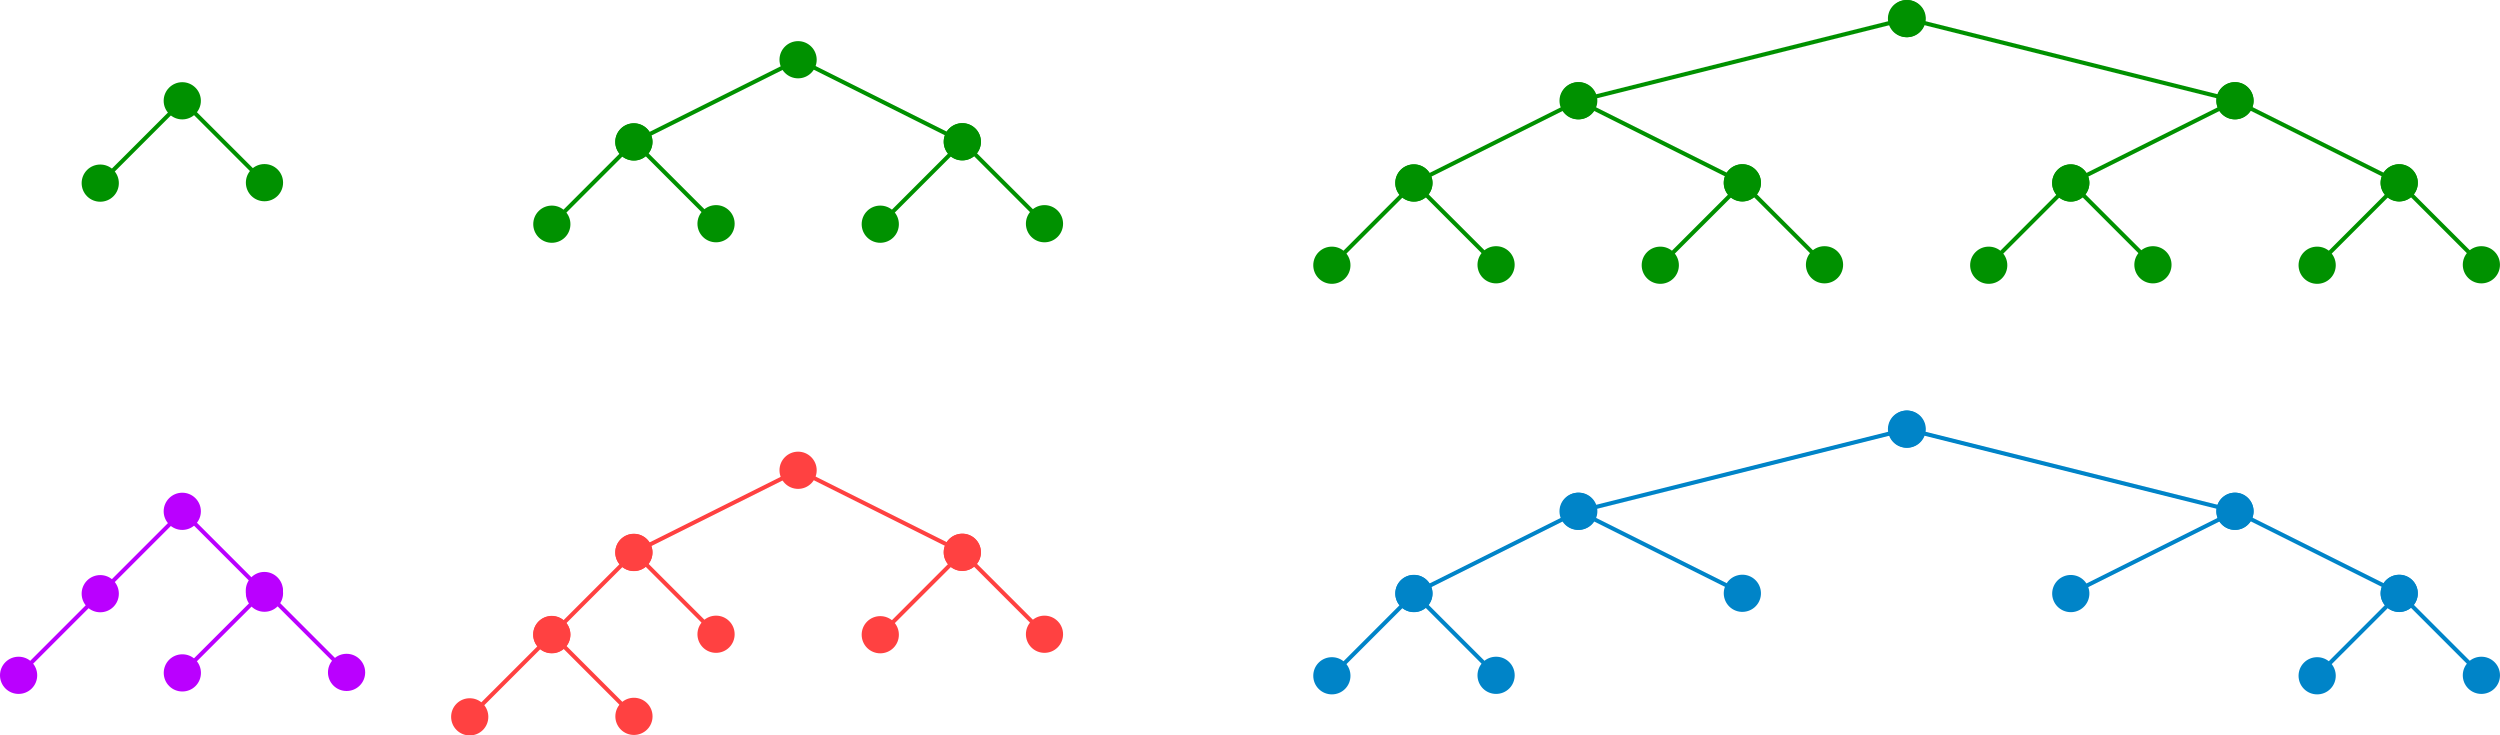 <?xml version="1.0" encoding="UTF-8" standalone="no"?>
<!-- Created with Inkscape (http://www.inkscape.org/) -->

<svg
   width="161.119mm"
   height="47.397mm"
   viewBox="0 0 161.119 47.397"
   version="1.1"
   id="svg5"
   sodipodi:docname="perfect_binary_trees.svg"
   inkscape:version="1.1 (c4e8f9e, 2021-05-24)"
   xmlns:inkscape="http://www.inkscape.org/namespaces/inkscape"
   xmlns:sodipodi="http://sodipodi.sourceforge.net/DTD/sodipodi-0.dtd"
   xmlns="http://www.w3.org/2000/svg"
   xmlns:svg="http://www.w3.org/2000/svg">
  <sodipodi:namedview
     id="namedview843"
     pagecolor="#ffffff"
     bordercolor="#666666"
     borderopacity="1.0"
     inkscape:pageshadow="2"
     inkscape:pageopacity="0.0"
     inkscape:pagecheckerboard="0"
     inkscape:document-units="mm"
     showgrid="false"
     inkscape:zoom="0.83436549"
     inkscape:cx="447.64555"
     inkscape:cy="40.150271"
     inkscape:window-width="1440"
     inkscape:window-height="847"
     inkscape:window-x="0"
     inkscape:window-y="25"
     inkscape:window-maximized="1"
     inkscape:current-layer="svg5">
    <inkscape:grid
       type="xygrid"
       id="grid931"
       originx="5.153"
       originy="-0.119" />
  </sodipodi:namedview>
  <defs
     id="defs2">
    <marker
       style="overflow:visible"
       id="DotL"
       refX="0"
       refY="0"
       orient="auto">
      <path
         transform="matrix(0.8,0,0,0.8,5.92,0.8)"
         style="fill:context-stroke;fill-rule:evenodd;stroke:context-stroke;stroke-width:1pt"
         d="m -2.5,-1 c 0,2.76 -2.24,5 -5,5 -2.76,0 -5,-2.24 -5,-5 0,-2.76 2.24,-5 5,-5 2.76,0 5,2.24 5,5 z"
         id="path1426" />
    </marker>
  </defs>
  <g
     id="path859"
     transform="translate(5.153,-0.119)">
    <path
       style="color:#000000;fill:#009100;-inkscape-stroke:none"
       d="M 6.615,6.428 1.229,11.812 1.416,12 6.615,6.803 11.812,12 12,11.812 Z"
       id="path1497" />
    <g
       id="g1465">
      <g
         id="path1487">
        <path
           style="color:#000000;fill:#009100;fill-rule:evenodd;stroke-width:0.212pt;-inkscape-stroke:none"
           d="m 12.64,12.64 c -0.413,0.413 -1.084,0.413 -1.497,-10e-7 -0.413,-0.413 -0.413,-1.084 0,-1.497 0.413,-0.413 1.084,-0.413 1.497,0 0.413,0.413 0.413,1.084 -10e-7,1.497 z"
           id="path1491" />
        <path
           style="color:#000000;fill:#009100;fill-rule:evenodd;-inkscape-stroke:none"
           d="m 11.891,10.693 c -0.307,0 -0.614,0.116 -0.848,0.35 -0.467,0.467 -0.467,1.23 0,1.697 0.467,0.467 1.23,0.467 1.697,0 0.467,-0.467 0.467,-1.23 0,-1.697 -0.234,-0.234 -0.542,-0.35 -0.85,-0.35 z m 0,0.279 c 0.235,0 0.469,0.09 0.648,0.27 0.359,0.359 0.359,0.938 0,1.297 -0.359,0.359 -0.938,0.359 -1.297,0 -0.359,-0.359 -0.359,-0.938 0,-1.297 0.18,-0.18 0.414,-0.27 0.648,-0.27 z"
           id="path1493" />
      </g>
      <g
         id="path1477">
        <path
           style="color:#000000;fill:#009100;fill-rule:evenodd;stroke-width:0.212pt;-inkscape-stroke:none"
           d="m 7.652,6.615 c 0,0.584 -0.474,1.058 -1.058,1.058 -0.584,0 -1.058,-0.474 -1.058,-1.058 0,-0.584 0.474,-1.058 1.058,-1.058 0.584,0 1.058,0.474 1.058,1.058 z"
           id="path1481" />
        <path
           style="color:#000000;fill:#009100;fill-rule:evenodd;-inkscape-stroke:none"
           d="m 6.594,5.416 c -0.661,0 -1.199,0.539 -1.199,1.199 0,0.661 0.539,1.199 1.199,1.199 0.661,0 1.199,-0.539 1.199,-1.199 C 7.793,5.955 7.254,5.416 6.594,5.416 Z m 0,0.281 c 0.508,0 0.916,0.41 0.916,0.918 0,0.508 -0.408,0.916 -0.916,0.916 -0.508,0 -0.918,-0.408 -0.918,-0.916 0,-0.508 0.41,-0.918 0.918,-0.918 z"
           id="path1483" />
      </g>
      <g
         id="path1467">
        <path
           style="color:#000000;fill:#009100;fill-rule:evenodd;stroke-width:0.212pt;-inkscape-stroke:none"
           d="m 2.056,11.173 c 0.413,0.413 0.413,1.084 5e-7,1.497 -0.413,0.413 -1.084,0.413 -1.497,0 -0.413,-0.413 -0.413,-1.084 -5.2e-7,-1.497 0.413,-0.413 1.084,-0.413 1.497,-10e-7 z"
           id="path1471" />
        <path
           style="color:#000000;fill:#009100;fill-rule:evenodd;-inkscape-stroke:none"
           d="m 1.309,10.723 c -0.307,0 -0.616,0.116 -0.85,0.35 -0.467,0.467 -0.467,1.23 0,1.697 0.467,0.467 1.23,0.467 1.697,0 0.467,-0.467 0.467,-1.23 0,-1.697 -0.234,-0.234 -0.54,-0.35 -0.848,-0.35 z m 0,0.281 c 0.235,0 0.469,0.09 0.648,0.27 0.359,0.359 0.359,0.938 0,1.297 -0.359,0.359 -0.938,0.359 -1.297,0 -0.359,-0.359 -0.359,-0.938 0,-1.297 0.18,-0.18 0.414,-0.27 0.648,-0.27 z"
           id="path1473" />
      </g>
    </g>
  </g>
  <g
     id="g1654"
     transform="translate(-38.503,-107.275)"
     style="stroke:#009100">
    <g
       id="path861">
      <path
         style="color:#000000;fill:#009100;stroke:none;-inkscape-stroke:none"
         d="m 89.959,110.977 -10.643,5.322 0.117,0.236 10.525,-5.262 10.523,5.262 0.119,-0.236 z"
         id="path1535" />
      <g
         id="g1503">
        <g
           id="path1525">
          <path
             style="color:#000000;fill:#009100;fill-rule:evenodd;stroke:none;stroke-width:0.212pt;-inkscape-stroke:none"
             d="m 101.469,116.88 c -0.261,0.523 -0.897,0.735 -1.42,0.473 -0.523,-0.261 -0.735,-0.897 -0.473,-1.42 0.261,-0.523 0.897,-0.735 1.42,-0.473 0.523,0.261 0.735,0.897 0.473,1.42 z"
             id="path1529" />
          <path
             style="color:#000000;fill:#009100;fill-rule:evenodd;stroke:none;-inkscape-stroke:none"
             d="m 100.145,115.27 c -0.292,0.097 -0.548,0.306 -0.695,0.602 -0.295,0.591 -0.054,1.314 0.537,1.609 0.591,0.295 1.314,0.054 1.609,-0.537 0.295,-0.591 0.054,-1.314 -0.537,-1.609 -0.295,-0.148 -0.623,-0.162 -0.914,-0.064 z m 0.088,0.268 c 0.222,-0.074 0.474,-0.065 0.701,0.049 0.454,0.227 0.637,0.778 0.41,1.232 -0.227,0.454 -0.776,0.637 -1.23,0.41 -0.454,-0.227 -0.637,-0.778 -0.41,-1.232 0.114,-0.227 0.307,-0.385 0.529,-0.459 z"
             id="path1531" />
        </g>
        <g
           id="path1515">
          <path
             style="color:#000000;fill:#009100;fill-rule:evenodd;stroke:none;stroke-width:0.212pt;-inkscape-stroke:none"
             d="m 90.995,111.125 c 0,0.584 -0.474,1.058 -1.058,1.058 -0.584,0 -1.058,-0.474 -1.058,-1.058 0,-0.584 0.474,-1.058 1.058,-1.058 0.584,0 1.058,0.474 1.058,1.058 z"
             id="path1519" />
          <path
             style="color:#000000;fill:#009100;fill-rule:evenodd;stroke:none;-inkscape-stroke:none"
             d="m 89.938,109.926 c -0.661,0 -1.199,0.539 -1.199,1.199 0,0.661 0.539,1.199 1.199,1.199 0.661,0 1.199,-0.539 1.199,-1.199 0,-0.661 -0.539,-1.199 -1.199,-1.199 z m 0,0.281 c 0.508,0 0.916,0.41 0.916,0.918 0,0.508 -0.408,0.918 -0.916,0.918 -0.508,0 -0.918,-0.41 -0.918,-0.918 0,-0.508 0.41,-0.918 0.918,-0.918 z"
             id="path1521" />
        </g>
        <g
           id="path1505">
          <path
             style="color:#000000;fill:#009100;fill-rule:evenodd;stroke:none;stroke-width:0.212pt;-inkscape-stroke:none"
             d="m 80.303,115.953 c 0.261,0.523 0.049,1.159 -0.473,1.42 -0.523,0.261 -1.159,0.049 -1.42,-0.473 -0.261,-0.523 -0.049,-1.159 0.473,-1.42 0.523,-0.261 1.159,-0.049 1.42,0.473 z"
             id="path1509" />
          <path
             style="color:#000000;fill:#009100;fill-rule:evenodd;stroke:none;-inkscape-stroke:none"
             d="m 79.734,115.289 c -0.292,-0.097 -0.619,-0.083 -0.914,0.065 -0.591,0.295 -0.833,1.019 -0.537,1.609 0.295,0.591 1.019,0.831 1.609,0.535 0.591,-0.295 0.833,-1.017 0.537,-1.607 -0.148,-0.295 -0.404,-0.504 -0.695,-0.602 z m -0.088,0.266 c 0.222,0.074 0.416,0.234 0.529,0.461 0.227,0.454 0.044,1.003 -0.41,1.23 -0.454,0.227 -1.003,0.044 -1.23,-0.41 -0.227,-0.454 -0.044,-1.003 0.41,-1.23 0.227,-0.114 0.479,-0.125 0.701,-0.051 z"
             id="path1511" />
        </g>
      </g>
    </g>
    <g
       id="path943">
      <path
         style="color:#000000;fill:#009100;stroke:none;-inkscape-stroke:none"
         d="m 79.375,116.23 -5.385,5.385 0.188,0.188 5.197,-5.199 5.197,5.199 0.188,-0.188 z"
         id="path1573" />
      <g
         id="g1541">
        <g
           id="path1563">
          <path
             style="color:#000000;fill:#009100;fill-rule:evenodd;stroke:none;stroke-width:0.212pt;-inkscape-stroke:none"
             d="m 85.4,122.442 c -0.413,0.413 -1.084,0.413 -1.497,0 -0.413,-0.413 -0.413,-1.084 2e-6,-1.497 0.413,-0.413 1.084,-0.413 1.497,0 0.413,0.413 0.413,1.084 -2e-6,1.497 z"
             id="path1567" />
          <path
             style="color:#000000;fill:#009100;fill-rule:evenodd;stroke:none;-inkscape-stroke:none"
             d="m 84.652,120.494 c -0.307,0 -0.616,0.118 -0.85,0.352 -0.467,0.467 -0.467,1.228 0,1.695 0.467,0.467 1.23,0.467 1.697,0 0.467,-0.467 0.467,-1.228 0,-1.695 -0.234,-0.234 -0.54,-0.352 -0.848,-0.352 z m 0,0.281 c 0.235,0 0.469,0.09 0.648,0.27 0.359,0.359 0.359,0.938 0,1.297 -0.359,0.359 -0.938,0.359 -1.297,0 -0.359,-0.359 -0.359,-0.938 0,-1.297 0.18,-0.18 0.414,-0.27 0.648,-0.27 z"
             id="path1569" />
        </g>
        <g
           id="path1553">
          <path
             style="color:#000000;fill:#009100;fill-rule:evenodd;stroke:none;stroke-width:0.212pt;-inkscape-stroke:none"
             d="m 80.412,116.417 c 0,0.584 -0.474,1.058 -1.058,1.058 -0.584,0 -1.058,-0.474 -1.058,-1.058 0,-0.584 0.474,-1.058 1.058,-1.058 0.584,0 1.058,0.474 1.058,1.058 z"
             id="path1557" />
          <path
             style="color:#000000;fill:#009100;fill-rule:evenodd;stroke:none;-inkscape-stroke:none"
             d="m 79.354,115.217 c -0.661,0 -1.199,0.539 -1.199,1.199 0,0.661 0.539,1.199 1.199,1.199 0.661,0 1.199,-0.539 1.199,-1.199 0,-0.661 -0.539,-1.199 -1.199,-1.199 z m 0,0.283 c 0.508,0 0.918,0.408 0.918,0.916 0,0.508 -0.41,0.918 -0.918,0.918 -0.508,0 -0.916,-0.41 -0.916,-0.918 0,-0.508 0.408,-0.916 0.916,-0.916 z"
             id="path1559" />
        </g>
        <g
           id="path1543">
          <path
             style="color:#000000;fill:#009100;fill-rule:evenodd;stroke:none;stroke-width:0.212pt;-inkscape-stroke:none"
             d="m 74.817,120.975 c 0.413,0.413 0.413,1.084 0,1.497 -0.413,0.413 -1.084,0.413 -1.497,0 -0.413,-0.413 -0.413,-1.084 0,-1.497 0.413,-0.413 1.084,-0.413 1.497,0 z"
             id="path1547" />
          <path
             style="color:#000000;fill:#009100;fill-rule:evenodd;stroke:none;-inkscape-stroke:none"
             d="m 74.068,120.525 c -0.307,0 -0.614,0.116 -0.848,0.35 -0.467,0.467 -0.467,1.23 0,1.697 0.467,0.467 1.228,0.467 1.695,0 0.467,-0.467 0.467,-1.23 0,-1.697 -0.234,-0.234 -0.54,-0.35 -0.848,-0.35 z m 0,0.279 c 0.235,0 0.469,0.09 0.648,0.27 0.359,0.359 0.359,0.938 0,1.297 -0.359,0.359 -0.938,0.359 -1.297,0 -0.359,-0.359 -0.359,-0.938 0,-1.297 0.18,-0.18 0.414,-0.27 0.648,-0.27 z"
             id="path1549" />
        </g>
      </g>
    </g>
    <g
       id="path945">
      <path
         style="color:#000000;fill:#009100;stroke:none;-inkscape-stroke:none"
         d="m 100.541,116.23 -5.385,5.385 0.188,0.188 5.197,-5.199 5.199,5.199 0.188,-0.188 z"
         id="path1611" />
      <g
         id="g1579">
        <g
           id="path1601">
          <path
             style="color:#000000;fill:#009100;fill-rule:evenodd;stroke:none;stroke-width:0.212pt;-inkscape-stroke:none"
             d="m 106.567,122.442 c -0.413,0.413 -1.084,0.413 -1.497,0 -0.413,-0.413 -0.413,-1.084 0,-1.497 0.413,-0.413 1.084,-0.413 1.497,0 0.413,0.413 0.413,1.084 0,1.497 z"
             id="path1605" />
          <path
             style="color:#000000;fill:#009100;fill-rule:evenodd;stroke:none;-inkscape-stroke:none"
             d="m 105.818,120.494 c -0.307,0 -0.614,0.118 -0.848,0.352 -0.467,0.467 -0.467,1.228 0,1.695 0.467,0.467 1.228,0.467 1.695,0 0.467,-0.467 0.467,-1.228 0,-1.695 -0.234,-0.234 -0.54,-0.352 -0.848,-0.352 z m 0,0.281 c 0.235,0 0.469,0.09 0.648,0.27 0.359,0.359 0.359,0.938 0,1.297 -0.359,0.359 -0.938,0.359 -1.297,0 -0.359,-0.359 -0.359,-0.938 0,-1.297 0.18,-0.18 0.414,-0.27 0.648,-0.27 z"
             id="path1607" />
        </g>
        <g
           id="path1591">
          <path
             style="color:#000000;fill:#009100;fill-rule:evenodd;stroke:none;stroke-width:0.212pt;-inkscape-stroke:none"
             d="m 101.579,116.417 c 0,0.584 -0.474,1.058 -1.058,1.058 -0.584,0 -1.058,-0.474 -1.058,-1.058 0,-0.584 0.474,-1.058 1.058,-1.058 0.584,0 1.058,0.474 1.058,1.058 z"
             id="path1595" />
          <path
             style="color:#000000;fill:#009100;fill-rule:evenodd;stroke:none;-inkscape-stroke:none"
             d="m 100.52,115.217 c -0.661,0 -1.199,0.539 -1.199,1.199 0,0.661 0.539,1.199 1.199,1.199 0.661,0 1.201,-0.539 1.201,-1.199 0,-0.661 -0.541,-1.199 -1.201,-1.199 z m 0,0.283 c 0.508,0 0.918,0.408 0.918,0.916 0,0.508 -0.41,0.918 -0.918,0.918 -0.508,0 -0.916,-0.41 -0.916,-0.918 0,-0.508 0.408,-0.916 0.916,-0.916 z"
             id="path1597" />
        </g>
        <g
           id="path1581">
          <path
             style="color:#000000;fill:#009100;fill-rule:evenodd;stroke:none;stroke-width:0.212pt;-inkscape-stroke:none"
             d="m 95.983,120.975 c 0.413,0.413 0.413,1.084 10e-7,1.497 -0.413,0.413 -1.084,0.413 -1.497,0 -0.413,-0.413 -0.413,-1.084 0,-1.497 0.413,-0.413 1.084,-0.413 1.497,0 z"
             id="path1585" />
          <path
             style="color:#000000;fill:#009100;fill-rule:evenodd;stroke:none;-inkscape-stroke:none"
             d="m 95.234,120.525 c -0.307,0 -0.614,0.116 -0.848,0.35 -0.467,0.467 -0.467,1.23 0,1.697 0.467,0.467 1.23,0.467 1.697,0 0.467,-0.467 0.467,-1.23 0,-1.697 -0.234,-0.234 -0.542,-0.35 -0.85,-0.35 z m 0,0.279 c 0.235,0 0.469,0.09 0.648,0.27 0.359,0.359 0.359,0.938 0,1.297 -0.359,0.359 -0.938,0.359 -1.297,0 -0.359,-0.359 -0.359,-0.938 0,-1.297 0.18,-0.18 0.414,-0.27 0.648,-0.27 z"
             id="path1587" />
        </g>
      </g>
    </g>
  </g>
  <g
     id="g1664"
     transform="translate(-41.149,-109.921)"
     style="stroke:#009100">
    <g
       id="path980">
      <path
         style="color:#000000;fill:#009100;stroke:none;-inkscape-stroke:none"
         d="m 164.01,110.996 -21.166,5.293 0.062,0.256 21.168,-5.291 z"
         id="path1639" />
      <g
         id="g1617">
        <g
           id="path1629">
          <path
             style="color:#000000;fill:#009100;fill-rule:evenodd;stroke:none;stroke-width:0.212pt;-inkscape-stroke:none"
             d="m 141.869,116.668 c -0.142,-0.567 0.203,-1.142 0.77,-1.283 0.567,-0.142 1.142,0.203 1.283,0.77 0.142,0.567 -0.203,1.142 -0.77,1.283 -0.567,0.142 -1.142,-0.203 -1.283,-0.77 z"
             id="path1633" />
          <path
             style="color:#000000;fill:#009100;fill-rule:evenodd;stroke:none;-inkscape-stroke:none"
             d="m 142.605,115.248 c -0.641,0.16 -1.033,0.814 -0.873,1.455 0.16,0.641 0.812,1.031 1.453,0.871 0.641,-0.16 1.033,-0.812 0.873,-1.453 -0.16,-0.641 -0.812,-1.033 -1.453,-0.873 z m 0.068,0.273 c 0.493,-0.123 0.988,0.175 1.111,0.668 0.123,0.493 -0.175,0.988 -0.668,1.111 -0.493,0.123 -0.988,-0.173 -1.111,-0.666 -0.123,-0.493 0.175,-0.99 0.668,-1.113 z"
             id="path1635" />
        </g>
        <g
           id="path1619">
          <path
             style="color:#000000;fill:#009100;fill-rule:evenodd;stroke:none;stroke-width:0.212pt;-inkscape-stroke:none"
             d="m 163.035,111.377 c -0.142,-0.567 0.203,-1.142 0.77,-1.283 0.567,-0.142 1.142,0.203 1.283,0.77 0.142,0.567 -0.203,1.142 -0.77,1.283 -0.567,0.142 -1.142,-0.203 -1.283,-0.77 z"
             id="path1623" />
          <path
             style="color:#000000;fill:#009100;fill-rule:evenodd;stroke:none;-inkscape-stroke:none"
             d="m 163.771,109.957 c -0.641,0.16 -1.033,0.812 -0.873,1.453 0.16,0.641 0.814,1.033 1.455,0.873 0.641,-0.16 1.033,-0.814 0.873,-1.455 -0.16,-0.641 -0.814,-1.031 -1.455,-0.871 z m 0.068,0.273 c 0.493,-0.123 0.988,0.173 1.111,0.666 0.123,0.493 -0.173,0.99 -0.666,1.113 -0.493,0.123 -0.99,-0.175 -1.113,-0.668 -0.123,-0.493 0.175,-0.988 0.668,-1.111 z"
             id="path1625" />
        </g>
      </g>
    </g>
    <g
       id="path982">
      <path
         style="color:#000000;fill:#009100;stroke:none;-inkscape-stroke:none"
         d="m 164.074,110.996 -0.064,0.258 21.166,5.291 0.064,-0.256 z"
         id="path1667" />
      <g
         id="g1645">
        <g
           id="path1657">
          <path
             style="color:#000000;fill:#009100;fill-rule:evenodd;stroke:none;stroke-width:0.212pt;-inkscape-stroke:none"
             d="m 186.215,116.668 c -0.142,0.567 -0.717,0.912 -1.283,0.77 -0.567,-0.142 -0.912,-0.717 -0.77,-1.283 0.142,-0.567 0.717,-0.912 1.283,-0.77 0.567,0.142 0.912,0.717 0.77,1.283 z"
             id="path1661" />
          <path
             style="color:#000000;fill:#009100;fill-rule:evenodd;stroke:none;-inkscape-stroke:none"
             d="m 185.479,115.248 c -0.641,-0.16 -1.295,0.232 -1.455,0.873 -0.16,0.641 0.232,1.293 0.873,1.453 0.641,0.16 1.295,-0.23 1.455,-0.871 0.16,-0.641 -0.232,-1.295 -0.873,-1.455 z m -0.068,0.273 c 0.493,0.123 0.791,0.621 0.668,1.113 -0.123,0.493 -0.621,0.789 -1.113,0.666 -0.493,-0.123 -0.789,-0.619 -0.666,-1.111 0.123,-0.493 0.619,-0.791 1.111,-0.668 z"
             id="path1663" />
        </g>
        <g
           id="path1647">
          <path
             style="color:#000000;fill:#009100;fill-rule:evenodd;stroke:none;stroke-width:0.212pt;-inkscape-stroke:none"
             d="m 165.048,111.377 c -0.142,0.567 -0.717,0.912 -1.283,0.77 -0.567,-0.142 -0.912,-0.717 -0.77,-1.283 0.142,-0.567 0.717,-0.912 1.283,-0.77 0.567,0.142 0.912,0.717 0.77,1.283 z"
             id="path1651" />
          <path
             style="color:#000000;fill:#009100;fill-rule:evenodd;stroke:none;-inkscape-stroke:none"
             d="m 164.312,109.957 c -0.641,-0.16 -1.295,0.23 -1.455,0.871 -0.16,0.641 0.232,1.295 0.873,1.455 0.641,0.16 1.295,-0.232 1.455,-0.873 0.16,-0.641 -0.232,-1.293 -0.873,-1.453 z m -0.068,0.273 c 0.493,0.123 0.789,0.619 0.666,1.111 -0.123,0.493 -0.619,0.791 -1.111,0.668 -0.493,-0.123 -0.791,-0.621 -0.668,-1.113 0.123,-0.493 0.621,-0.789 1.113,-0.666 z"
             id="path1653" />
        </g>
      </g>
    </g>
    <g
       id="path1064">
      <path
         style="color:#000000;fill:#009100;stroke:none;-inkscape-stroke:none"
         d="m 142.875,116.27 -10.643,5.32 0.119,0.236 10.523,-5.262 10.523,5.262 0.119,-0.236 z"
         id="path1705" />
      <g
         id="g1673">
        <g
           id="path1695">
          <path
             style="color:#000000;fill:#009100;fill-rule:evenodd;stroke:none;stroke-width:0.212pt;-inkscape-stroke:none"
             d="m 154.386,122.172 c -0.261,0.523 -0.897,0.735 -1.42,0.473 -0.523,-0.261 -0.735,-0.897 -0.473,-1.42 0.261,-0.523 0.897,-0.735 1.42,-0.473 0.523,0.261 0.735,0.897 0.473,1.42 z"
             id="path1699" />
          <path
             style="color:#000000;fill:#009100;fill-rule:evenodd;stroke:none;-inkscape-stroke:none"
             d="m 153.061,120.562 c -0.292,0.097 -0.546,0.304 -0.693,0.6 -0.295,0.591 -0.056,1.314 0.535,1.609 0.591,0.295 1.314,0.054 1.609,-0.537 0.295,-0.591 0.056,-1.312 -0.535,-1.607 -0.295,-0.148 -0.624,-0.162 -0.916,-0.064 z m 0.088,0.266 c 0.222,-0.074 0.474,-0.063 0.701,0.051 0.454,0.227 0.637,0.776 0.41,1.23 -0.227,0.454 -0.776,0.637 -1.23,0.41 -0.454,-0.227 -0.637,-0.776 -0.41,-1.23 0.114,-0.227 0.307,-0.387 0.529,-0.461 z"
             id="path1701" />
        </g>
        <g
           id="path1685">
          <path
             style="color:#000000;fill:#009100;fill-rule:evenodd;stroke:none;stroke-width:0.212pt;-inkscape-stroke:none"
             d="m 143.912,116.417 c 0,0.584 -0.474,1.058 -1.058,1.058 -0.584,0 -1.058,-0.474 -1.058,-1.058 0,-0.584 0.474,-1.058 1.058,-1.058 0.584,0 1.058,0.474 1.058,1.058 z"
             id="path1689" />
          <path
             style="color:#000000;fill:#009100;fill-rule:evenodd;stroke:none;-inkscape-stroke:none"
             d="m 142.854,115.217 c -0.661,0 -1.199,0.539 -1.199,1.199 0,0.661 0.539,1.199 1.199,1.199 0.661,0 1.199,-0.539 1.199,-1.199 0,-0.661 -0.539,-1.199 -1.199,-1.199 z m 0,0.283 c 0.508,0 0.918,0.408 0.918,0.916 0,0.508 -0.41,0.918 -0.918,0.918 -0.508,0 -0.916,-0.41 -0.916,-0.918 0,-0.508 0.408,-0.916 0.916,-0.916 z"
             id="path1691" />
        </g>
        <g
           id="path1675">
          <path
             style="color:#000000;fill:#009100;fill-rule:evenodd;stroke:none;stroke-width:0.212pt;-inkscape-stroke:none"
             d="m 133.219,121.245 c 0.261,0.523 0.049,1.159 -0.473,1.42 -0.523,0.261 -1.159,0.049 -1.42,-0.473 -0.261,-0.523 -0.049,-1.159 0.473,-1.42 0.523,-0.261 1.159,-0.049 1.42,0.473 z"
             id="path1679" />
          <path
             style="color:#000000;fill:#009100;fill-rule:evenodd;stroke:none;-inkscape-stroke:none"
             d="m 132.652,120.58 c -0.292,-0.097 -0.621,-0.083 -0.916,0.065 -0.591,0.295 -0.833,1.019 -0.537,1.609 0.295,0.591 1.019,0.833 1.609,0.537 0.591,-0.295 0.833,-1.019 0.537,-1.609 -0.148,-0.295 -0.402,-0.504 -0.693,-0.602 z m -0.09,0.268 c 0.222,0.074 0.418,0.232 0.531,0.459 0.227,0.454 0.044,1.005 -0.41,1.232 -0.454,0.227 -1.003,0.044 -1.23,-0.41 -0.227,-0.454 -0.044,-1.005 0.41,-1.232 0.227,-0.114 0.477,-0.123 0.699,-0.049 z"
             id="path1681" />
        </g>
      </g>
    </g>
    <g
       id="path1066">
      <path
         style="color:#000000;fill:#009100;stroke:none;-inkscape-stroke:none"
         d="m 132.291,121.521 -5.385,5.385 0.188,0.188 5.197,-5.197 5.199,5.197 0.188,-0.188 z"
         id="path1743" />
      <g
         id="g1711">
        <g
           id="path1733">
          <path
             style="color:#000000;fill:#009100;fill-rule:evenodd;stroke:none;stroke-width:0.212pt;-inkscape-stroke:none"
             d="m 138.317,127.733 c -0.413,0.413 -1.084,0.413 -1.497,0 -0.413,-0.413 -0.413,-1.084 0,-1.497 0.413,-0.413 1.084,-0.413 1.497,0 0.413,0.413 0.413,1.084 0,1.497 z"
             id="path1737" />
          <path
             style="color:#000000;fill:#009100;fill-rule:evenodd;stroke:none;-inkscape-stroke:none"
             d="m 137.568,125.787 c -0.307,0 -0.614,0.116 -0.848,0.35 -0.467,0.467 -0.467,1.23 0,1.697 0.467,0.467 1.228,0.467 1.695,0 0.467,-0.467 0.467,-1.23 0,-1.697 -0.234,-0.234 -0.54,-0.35 -0.848,-0.35 z m 0,0.279 c 0.235,0 0.469,0.09 0.648,0.27 0.359,0.359 0.359,0.938 0,1.297 -0.359,0.359 -0.938,0.359 -1.297,0 -0.359,-0.359 -0.359,-0.938 0,-1.297 0.18,-0.18 0.414,-0.27 0.648,-0.27 z"
             id="path1739" />
        </g>
        <g
           id="path1723">
          <path
             style="color:#000000;fill:#009100;fill-rule:evenodd;stroke:none;stroke-width:0.212pt;-inkscape-stroke:none"
             d="m 133.329,121.708 c 0,0.584 -0.474,1.058 -1.058,1.058 -0.584,0 -1.058,-0.474 -1.058,-1.058 0,-0.584 0.474,-1.058 1.058,-1.058 0.584,0 1.058,0.474 1.058,1.058 z"
             id="path1727" />
          <path
             style="color:#000000;fill:#009100;fill-rule:evenodd;stroke:none;-inkscape-stroke:none"
             d="m 132.27,120.51 c -0.661,0 -1.199,0.539 -1.199,1.199 0,0.661 0.539,1.199 1.199,1.199 0.661,0 1.201,-0.539 1.201,-1.199 0,-0.661 -0.541,-1.199 -1.201,-1.199 z m 0,0.281 c 0.508,0 0.918,0.41 0.918,0.918 0,0.508 -0.41,0.916 -0.918,0.916 -0.508,0 -0.916,-0.408 -0.916,-0.916 0,-0.508 0.408,-0.918 0.916,-0.918 z"
             id="path1729" />
        </g>
        <g
           id="path1713">
          <path
             style="color:#000000;fill:#009100;fill-rule:evenodd;stroke:none;stroke-width:0.212pt;-inkscape-stroke:none"
             d="m 127.733,126.267 c 0.413,0.413 0.413,1.084 0,1.497 -0.413,0.413 -1.084,0.413 -1.497,0 -0.413,-0.413 -0.413,-1.084 0,-1.497 0.413,-0.413 1.084,-0.413 1.497,0 z"
             id="path1717" />
          <path
             style="color:#000000;fill:#009100;fill-rule:evenodd;stroke:none;-inkscape-stroke:none"
             d="m 126.984,125.816 c -0.307,0 -0.614,0.116 -0.848,0.35 -0.467,0.467 -0.467,1.23 0,1.697 0.467,0.467 1.23,0.467 1.697,0 0.467,-0.467 0.467,-1.23 0,-1.697 -0.234,-0.234 -0.542,-0.35 -0.85,-0.35 z m 0,0.281 c 0.235,0 0.469,0.09 0.648,0.27 0.359,0.359 0.359,0.938 0,1.297 -0.359,0.359 -0.938,0.359 -1.297,0 -0.359,-0.359 -0.359,-0.938 0,-1.297 0.18,-0.18 0.414,-0.27 0.648,-0.27 z"
             id="path1719" />
        </g>
      </g>
    </g>
    <g
       id="path1068">
      <path
         style="color:#000000;fill:#009100;stroke:none;-inkscape-stroke:none"
         d="m 153.459,121.521 -5.387,5.385 0.188,0.188 5.199,-5.197 5.197,5.197 0.188,-0.188 z"
         id="path1781" />
      <g
         id="g1749">
        <g
           id="path1771">
          <path
             style="color:#000000;fill:#009100;fill-rule:evenodd;stroke:none;stroke-width:0.212pt;-inkscape-stroke:none"
             d="m 159.483,127.733 c -0.413,0.413 -1.084,0.413 -1.497,0 -0.413,-0.413 -0.413,-1.084 0,-1.497 0.413,-0.413 1.084,-0.413 1.497,0 0.413,0.413 0.413,1.084 0,1.497 z"
             id="path1775" />
          <path
             style="color:#000000;fill:#009100;fill-rule:evenodd;stroke:none;-inkscape-stroke:none"
             d="m 158.734,125.787 c -0.307,0 -0.614,0.116 -0.848,0.35 -0.467,0.467 -0.467,1.23 0,1.697 0.467,0.467 1.23,0.467 1.697,0 0.467,-0.467 0.467,-1.23 0,-1.697 -0.234,-0.234 -0.542,-0.35 -0.85,-0.35 z m 0,0.279 c 0.235,0 0.469,0.09 0.648,0.27 0.359,0.359 0.359,0.938 0,1.297 -0.359,0.359 -0.938,0.359 -1.297,0 -0.359,-0.359 -0.359,-0.938 0,-1.297 0.18,-0.18 0.414,-0.27 0.648,-0.27 z"
             id="path1777" />
        </g>
        <g
           id="path1761">
          <path
             style="color:#000000;fill:#009100;fill-rule:evenodd;stroke:none;stroke-width:0.212pt;-inkscape-stroke:none"
             d="m 154.496,121.708 c 0,0.584 -0.474,1.058 -1.058,1.058 -0.584,0 -1.058,-0.474 -1.058,-1.058 0,-0.584 0.474,-1.058 1.058,-1.058 0.584,0 1.058,0.474 1.058,1.058 z"
             id="path1765" />
          <path
             style="color:#000000;fill:#009100;fill-rule:evenodd;stroke:none;-inkscape-stroke:none"
             d="m 153.438,120.51 c -0.661,0 -1.199,0.539 -1.199,1.199 0,0.661 0.539,1.199 1.199,1.199 0.661,0 1.199,-0.539 1.199,-1.199 0,-0.661 -0.539,-1.199 -1.199,-1.199 z m 0,0.281 c 0.508,0 0.916,0.41 0.916,0.918 0,0.508 -0.408,0.916 -0.916,0.916 -0.508,0 -0.918,-0.408 -0.918,-0.916 0,-0.508 0.41,-0.918 0.918,-0.918 z"
             id="path1767" />
        </g>
        <g
           id="path1751">
          <path
             style="color:#000000;fill:#009100;fill-rule:evenodd;stroke:none;stroke-width:0.212pt;-inkscape-stroke:none"
             d="m 148.9,126.267 c 0.413,0.413 0.413,1.084 0,1.497 -0.413,0.413 -1.084,0.413 -1.497,0 -0.413,-0.413 -0.413,-1.084 0,-1.497 0.413,-0.413 1.084,-0.413 1.497,0 z"
             id="path1755" />
          <path
             style="color:#000000;fill:#009100;fill-rule:evenodd;stroke:none;-inkscape-stroke:none"
             d="m 148.152,125.816 c -0.307,0 -0.616,0.116 -0.85,0.35 -0.467,0.467 -0.467,1.23 0,1.697 0.467,0.467 1.23,0.467 1.697,0 0.467,-0.467 0.467,-1.23 0,-1.697 -0.234,-0.234 -0.54,-0.35 -0.848,-0.35 z m 0,0.281 c 0.235,0 0.469,0.09 0.648,0.27 0.359,0.359 0.359,0.938 0,1.297 -0.359,0.359 -0.938,0.359 -1.297,0 -0.359,-0.359 -0.359,-0.938 0,-1.297 0.18,-0.18 0.414,-0.27 0.648,-0.27 z"
             id="path1757" />
        </g>
      </g>
    </g>
    <g
       id="path1070">
      <path
         style="color:#000000;fill:#009100;stroke:none;-inkscape-stroke:none"
         d="m 185.209,116.27 -10.643,5.32 0.117,0.236 10.525,-5.262 10.523,5.262 0.119,-0.236 z"
         id="path1819" />
      <g
         id="g1787">
        <g
           id="path1809">
          <path
             style="color:#000000;fill:#009100;fill-rule:evenodd;stroke:none;stroke-width:0.212pt;-inkscape-stroke:none"
             d="m 196.719,122.172 c -0.261,0.523 -0.897,0.735 -1.42,0.473 -0.523,-0.261 -0.735,-0.897 -0.473,-1.42 0.261,-0.523 0.897,-0.735 1.42,-0.473 0.523,0.261 0.735,0.897 0.473,1.42 z"
             id="path1813" />
          <path
             style="color:#000000;fill:#009100;fill-rule:evenodd;stroke:none;-inkscape-stroke:none"
             d="m 195.395,120.562 c -0.292,0.097 -0.548,0.304 -0.695,0.6 -0.295,0.591 -0.054,1.314 0.537,1.609 0.591,0.295 1.314,0.054 1.609,-0.537 0.295,-0.591 0.054,-1.312 -0.537,-1.607 -0.295,-0.148 -0.623,-0.162 -0.914,-0.064 z m 0.088,0.266 c 0.222,-0.074 0.474,-0.063 0.701,0.051 0.454,0.227 0.637,0.776 0.41,1.23 -0.227,0.454 -0.776,0.637 -1.23,0.41 -0.454,-0.227 -0.637,-0.776 -0.41,-1.23 0.114,-0.227 0.307,-0.387 0.529,-0.461 z"
             id="path1815" />
        </g>
        <g
           id="path1799">
          <path
             style="color:#000000;fill:#009100;fill-rule:evenodd;stroke:none;stroke-width:0.212pt;-inkscape-stroke:none"
             d="m 186.245,116.417 c 0,0.584 -0.474,1.058 -1.058,1.058 -0.584,0 -1.058,-0.474 -1.058,-1.058 0,-0.584 0.474,-1.058 1.058,-1.058 0.584,0 1.058,0.474 1.058,1.058 z"
             id="path1803" />
          <path
             style="color:#000000;fill:#009100;fill-rule:evenodd;stroke:none;-inkscape-stroke:none"
             d="m 185.188,115.217 c -0.661,0 -1.199,0.539 -1.199,1.199 0,0.661 0.539,1.199 1.199,1.199 0.661,0 1.199,-0.539 1.199,-1.199 0,-0.661 -0.539,-1.199 -1.199,-1.199 z m 0,0.283 c 0.508,0 0.916,0.408 0.916,0.916 0,0.508 -0.408,0.918 -0.916,0.918 -0.508,0 -0.918,-0.41 -0.918,-0.918 0,-0.508 0.41,-0.916 0.918,-0.916 z"
             id="path1805" />
        </g>
        <g
           id="path1789">
          <path
             style="color:#000000;fill:#009100;fill-rule:evenodd;stroke:none;stroke-width:0.212pt;-inkscape-stroke:none"
             d="m 175.553,121.245 c 0.261,0.523 0.049,1.159 -0.473,1.42 -0.523,0.261 -1.159,0.049 -1.42,-0.473 -0.261,-0.523 -0.049,-1.159 0.473,-1.42 0.523,-0.261 1.159,-0.049 1.42,0.473 z"
             id="path1793" />
          <path
             style="color:#000000;fill:#009100;fill-rule:evenodd;stroke:none;-inkscape-stroke:none"
             d="m 174.984,120.58 c -0.292,-0.097 -0.619,-0.083 -0.914,0.065 -0.591,0.295 -0.833,1.019 -0.537,1.609 0.295,0.591 1.019,0.833 1.609,0.537 0.591,-0.295 0.833,-1.019 0.537,-1.609 -0.148,-0.295 -0.404,-0.504 -0.695,-0.602 z m -0.088,0.268 c 0.222,0.074 0.416,0.232 0.529,0.459 0.227,0.454 0.044,1.005 -0.41,1.232 -0.454,0.227 -1.003,0.044 -1.23,-0.41 -0.227,-0.454 -0.044,-1.005 0.41,-1.232 0.227,-0.114 0.479,-0.123 0.701,-0.049 z"
             id="path1795" />
        </g>
      </g>
    </g>
    <g
       id="path1072">
      <path
         style="color:#000000;fill:#009100;stroke:none;-inkscape-stroke:none"
         d="m 174.625,121.521 -5.385,5.385 0.188,0.188 5.197,-5.197 5.197,5.197 0.188,-0.188 z"
         id="path1857" />
      <g
         id="g1825">
        <g
           id="path1847">
          <path
             style="color:#000000;fill:#009100;fill-rule:evenodd;stroke:none;stroke-width:0.212pt;-inkscape-stroke:none"
             d="m 180.65,127.733 c -0.413,0.413 -1.084,0.413 -1.497,0 -0.413,-0.413 -0.413,-1.084 0,-1.497 0.413,-0.413 1.084,-0.413 1.497,0 0.413,0.413 0.413,1.084 0,1.497 z"
             id="path1851" />
          <path
             style="color:#000000;fill:#009100;fill-rule:evenodd;stroke:none;-inkscape-stroke:none"
             d="m 179.902,125.787 c -0.307,0 -0.616,0.116 -0.85,0.35 -0.467,0.467 -0.467,1.23 0,1.697 0.467,0.467 1.23,0.467 1.697,0 0.467,-0.467 0.467,-1.23 0,-1.697 -0.234,-0.234 -0.54,-0.35 -0.848,-0.35 z m 0,0.279 c 0.235,0 0.469,0.09 0.648,0.27 0.359,0.359 0.359,0.938 0,1.297 -0.359,0.359 -0.938,0.359 -1.297,0 -0.359,-0.359 -0.359,-0.938 0,-1.297 0.18,-0.18 0.414,-0.27 0.648,-0.27 z"
             id="path1853" />
        </g>
        <g
           id="path1837">
          <path
             style="color:#000000;fill:#009100;fill-rule:evenodd;stroke:none;stroke-width:0.212pt;-inkscape-stroke:none"
             d="m 175.662,121.708 c 0,0.584 -0.474,1.058 -1.058,1.058 -0.584,0 -1.058,-0.474 -1.058,-1.058 0,-0.584 0.474,-1.058 1.058,-1.058 0.584,0 1.058,0.474 1.058,1.058 z"
             id="path1841" />
          <path
             style="color:#000000;fill:#009100;fill-rule:evenodd;stroke:none;-inkscape-stroke:none"
             d="m 174.604,120.51 c -0.661,0 -1.199,0.539 -1.199,1.199 0,0.661 0.539,1.199 1.199,1.199 0.661,0 1.199,-0.539 1.199,-1.199 0,-0.661 -0.539,-1.199 -1.199,-1.199 z m 0,0.281 c 0.508,0 0.918,0.41 0.918,0.918 0,0.508 -0.41,0.916 -0.918,0.916 -0.508,0 -0.916,-0.408 -0.916,-0.916 0,-0.508 0.408,-0.918 0.916,-0.918 z"
             id="path1843" />
        </g>
        <g
           id="path1827">
          <path
             style="color:#000000;fill:#009100;fill-rule:evenodd;stroke:none;stroke-width:0.212pt;-inkscape-stroke:none"
             d="m 170.067,126.267 c 0.413,0.413 0.413,1.084 0,1.497 -0.413,0.413 -1.084,0.413 -1.497,0 -0.413,-0.413 -0.413,-1.084 0,-1.497 0.413,-0.413 1.084,-0.413 1.497,0 z"
             id="path1831" />
          <path
             style="color:#000000;fill:#009100;fill-rule:evenodd;stroke:none;-inkscape-stroke:none"
             d="m 169.318,125.816 c -0.307,0 -0.614,0.116 -0.848,0.35 -0.467,0.467 -0.467,1.23 0,1.697 0.467,0.467 1.228,0.467 1.695,0 0.467,-0.467 0.467,-1.23 0,-1.697 -0.234,-0.234 -0.54,-0.35 -0.848,-0.35 z m 0,0.281 c 0.235,0 0.469,0.09 0.648,0.27 0.359,0.359 0.359,0.938 0,1.297 -0.359,0.359 -0.938,0.359 -1.297,0 -0.359,-0.359 -0.359,-0.938 0,-1.297 0.18,-0.18 0.414,-0.27 0.648,-0.27 z"
             id="path1833" />
        </g>
      </g>
    </g>
    <g
       id="path1074">
      <path
         style="color:#000000;fill:#009100;stroke:none;-inkscape-stroke:none"
         d="m 195.791,121.521 -5.385,5.385 0.188,0.188 5.197,-5.197 5.199,5.197 0.188,-0.188 z"
         id="path1895" />
      <g
         id="g1863">
        <g
           id="path1885">
          <path
             style="color:#000000;fill:#009100;fill-rule:evenodd;stroke:none;stroke-width:0.212pt;-inkscape-stroke:none"
             d="m 201.817,127.733 c -0.413,0.413 -1.084,0.413 -1.497,0 -0.413,-0.413 -0.413,-1.084 0,-1.497 0.413,-0.413 1.084,-0.413 1.497,0 0.413,0.413 0.413,1.084 0,1.497 z"
             id="path1889" />
          <path
             style="color:#000000;fill:#009100;fill-rule:evenodd;stroke:none;-inkscape-stroke:none"
             d="m 201.068,125.787 c -0.307,0 -0.614,0.116 -0.848,0.35 -0.467,0.467 -0.467,1.23 0,1.697 0.467,0.467 1.228,0.467 1.695,0 0.467,-0.467 0.467,-1.23 0,-1.697 -0.234,-0.234 -0.54,-0.35 -0.848,-0.35 z m 0,0.279 c 0.235,0 0.469,0.09 0.648,0.27 0.359,0.359 0.359,0.938 0,1.297 -0.359,0.359 -0.938,0.359 -1.297,0 -0.359,-0.359 -0.359,-0.938 0,-1.297 0.18,-0.18 0.414,-0.27 0.648,-0.27 z"
             id="path1891" />
        </g>
        <g
           id="path1875">
          <path
             style="color:#000000;fill:#009100;fill-rule:evenodd;stroke:none;stroke-width:0.212pt;-inkscape-stroke:none"
             d="m 196.829,121.708 c 0,0.584 -0.474,1.058 -1.058,1.058 -0.584,0 -1.058,-0.474 -1.058,-1.058 0,-0.584 0.474,-1.058 1.058,-1.058 0.584,0 1.058,0.474 1.058,1.058 z"
             id="path1879" />
          <path
             style="color:#000000;fill:#009100;fill-rule:evenodd;stroke:none;-inkscape-stroke:none"
             d="m 195.77,120.51 c -0.661,0 -1.199,0.539 -1.199,1.199 0,0.661 0.539,1.199 1.199,1.199 0.661,0 1.201,-0.539 1.201,-1.199 0,-0.661 -0.541,-1.199 -1.201,-1.199 z m 0,0.281 c 0.508,0 0.918,0.41 0.918,0.918 0,0.508 -0.41,0.916 -0.918,0.916 -0.508,0 -0.916,-0.408 -0.916,-0.916 0,-0.508 0.408,-0.918 0.916,-0.918 z"
             id="path1881" />
        </g>
        <g
           id="path1865">
          <path
             style="color:#000000;fill:#009100;fill-rule:evenodd;stroke:none;stroke-width:0.212pt;-inkscape-stroke:none"
             d="m 191.233,126.267 c 0.413,0.413 0.413,1.084 0,1.497 -0.413,0.413 -1.084,0.413 -1.497,0 -0.413,-0.413 -0.413,-1.084 0,-1.497 0.413,-0.413 1.084,-0.413 1.497,0 z"
             id="path1869" />
          <path
             style="color:#000000;fill:#009100;fill-rule:evenodd;stroke:none;-inkscape-stroke:none"
             d="m 190.484,125.816 c -0.307,0 -0.614,0.116 -0.848,0.35 -0.467,0.467 -0.467,1.23 0,1.697 0.467,0.467 1.23,0.467 1.697,0 0.467,-0.467 0.467,-1.23 0,-1.697 -0.234,-0.234 -0.542,-0.35 -0.85,-0.35 z m 0,0.281 c 0.235,0 0.469,0.09 0.648,0.27 0.359,0.359 0.359,0.938 0,1.297 -0.359,0.359 -0.938,0.359 -1.297,0 -0.359,-0.359 -0.359,-0.938 0,-1.297 0.18,-0.18 0.414,-0.27 0.648,-0.27 z"
             id="path1871" />
        </g>
      </g>
    </g>
  </g>
  <g
     id="path933"
     transform="translate(5.153,-0.119)">
    <path
       style="color:#000000;fill:#ba00ff;-inkscape-stroke:none"
       d="m 6.615,32.887 -5.387,5.385 0.188,0.188 L 6.615,33.26 11.812,38.459 12,38.271 Z"
       id="path1933" />
    <g
       id="g1901">
      <g
         id="path1923">
        <path
           style="color:#000000;fill:#ba00ff;fill-rule:evenodd;stroke-width:0.212pt;-inkscape-stroke:none"
           d="m 12.64,39.098 c -0.413,0.413 -1.084,0.413 -1.497,-10e-7 -0.413,-0.413 -0.413,-1.084 0,-1.497 0.413,-0.413 1.084,-0.413 1.497,0 0.413,0.413 0.413,1.084 -10e-7,1.497 z"
           id="path1927" />
        <path
           style="color:#000000;fill:#ba00ff;fill-rule:evenodd;-inkscape-stroke:none"
           d="m 11.891,37.15 c -0.307,0 -0.614,0.118 -0.848,0.352 -0.467,0.467 -0.467,1.228 0,1.695 0.467,0.467 1.23,0.467 1.697,0 0.467,-0.467 0.467,-1.228 0,-1.695 -0.234,-0.234 -0.542,-0.352 -0.85,-0.352 z m 0,0.281 c 0.235,0 0.469,0.09 0.648,0.27 0.359,0.359 0.359,0.938 0,1.297 -0.359,0.359 -0.938,0.359 -1.297,0 -0.359,-0.359 -0.359,-0.938 0,-1.297 0.18,-0.18 0.414,-0.27 0.648,-0.27 z"
           id="path1929" />
      </g>
      <g
         id="path1913">
        <path
           style="color:#000000;fill:#ba00ff;fill-rule:evenodd;stroke-width:0.212pt;-inkscape-stroke:none"
           d="m 7.652,33.073 c 0,0.584 -0.474,1.058 -1.058,1.058 -0.584,0 -1.058,-0.474 -1.058,-1.058 0,-0.584 0.474,-1.058 1.058,-1.058 0.584,0 1.058,0.474 1.058,1.058 z"
           id="path1917" />
        <path
           style="color:#000000;fill:#ba00ff;fill-rule:evenodd;-inkscape-stroke:none"
           d="m 6.594,31.873 c -0.661,0 -1.199,0.539 -1.199,1.199 0,0.661 0.539,1.199 1.199,1.199 0.661,0 1.199,-0.539 1.199,-1.199 10e-8,-0.661 -0.539,-1.199 -1.199,-1.199 z m 0,0.283 c 0.508,0 0.916,0.408 0.916,0.916 0,0.508 -0.408,0.918 -0.916,0.918 -0.508,0 -0.918,-0.41 -0.918,-0.918 0,-0.508 0.41,-0.916 0.918,-0.916 z"
           id="path1919" />
      </g>
      <g
         id="path1903">
        <path
           style="color:#000000;fill:#ba00ff;fill-rule:evenodd;stroke-width:0.212pt;-inkscape-stroke:none"
           d="m 2.056,37.631 c 0.413,0.413 0.413,1.084 5e-7,1.497 -0.413,0.413 -1.084,0.413 -1.497,0 -0.413,-0.413 -0.413,-1.084 -5.6e-7,-1.497 0.413,-0.413 1.084,-0.413 1.497,-10e-7 z"
           id="path1907" />
        <path
           style="color:#000000;fill:#ba00ff;fill-rule:evenodd;-inkscape-stroke:none"
           d="m 1.309,37.182 c -0.307,0 -0.616,0.116 -0.85,0.35 -0.467,0.467 -0.467,1.23 0,1.697 0.467,0.467 1.23,0.467 1.697,0 0.467,-0.467 0.467,-1.23 0,-1.697 C 1.923,37.298 1.616,37.182 1.309,37.182 Z m 0,0.279 c 0.235,0 0.469,0.09 0.648,0.27 0.359,0.359 0.359,0.938 0,1.297 -0.359,0.359 -0.938,0.359 -1.297,0 -0.359,-0.359 -0.359,-0.938 0,-1.297 0.18,-0.18 0.414,-0.27 0.648,-0.27 z"
           id="path1909" />
      </g>
    </g>
  </g>
  <g
     id="g941"
     transform="translate(-38.503,-80.817)"
     style="stroke:#ff4141">
    <g
       id="path935">
      <path
         style="color:#000000;fill:#ff4141;stroke:none;-inkscape-stroke:none"
         d="m 89.959,110.977 -10.643,5.322 0.117,0.236 10.525,-5.262 10.523,5.262 0.119,-0.236 z"
         id="path1971" />
      <g
         id="g1939">
        <g
           id="path1961">
          <path
             style="color:#000000;fill:#ff4141;fill-rule:evenodd;stroke:none;stroke-width:0.212pt;-inkscape-stroke:none"
             d="m 101.469,116.88 c -0.261,0.523 -0.897,0.735 -1.42,0.473 -0.523,-0.261 -0.735,-0.897 -0.473,-1.42 0.261,-0.523 0.897,-0.735 1.42,-0.473 0.523,0.261 0.735,0.897 0.473,1.42 z"
             id="path1965" />
          <path
             style="color:#000000;fill:#ff4141;fill-rule:evenodd;stroke:none;-inkscape-stroke:none"
             d="m 100.145,115.27 c -0.292,0.097 -0.548,0.306 -0.695,0.602 -0.295,0.591 -0.054,1.314 0.537,1.609 0.591,0.295 1.314,0.054 1.609,-0.537 0.295,-0.591 0.054,-1.314 -0.537,-1.609 -0.295,-0.148 -0.623,-0.162 -0.914,-0.064 z m 0.088,0.268 c 0.222,-0.074 0.474,-0.065 0.701,0.049 0.454,0.227 0.637,0.778 0.41,1.232 -0.227,0.454 -0.776,0.637 -1.23,0.41 -0.454,-0.227 -0.637,-0.778 -0.41,-1.232 0.114,-0.227 0.307,-0.385 0.529,-0.459 z"
             id="path1967" />
        </g>
        <g
           id="path1951">
          <path
             style="color:#000000;fill:#ff4141;fill-rule:evenodd;stroke:none;stroke-width:0.212pt;-inkscape-stroke:none"
             d="m 90.995,111.125 c 0,0.584 -0.474,1.058 -1.058,1.058 -0.584,0 -1.058,-0.474 -1.058,-1.058 0,-0.584 0.474,-1.058 1.058,-1.058 0.584,0 1.058,0.474 1.058,1.058 z"
             id="path1955" />
          <path
             style="color:#000000;fill:#ff4141;fill-rule:evenodd;stroke:none;-inkscape-stroke:none"
             d="m 89.938,109.926 c -0.661,0 -1.199,0.539 -1.199,1.199 0,0.661 0.539,1.199 1.199,1.199 0.661,0 1.199,-0.539 1.199,-1.199 0,-0.661 -0.539,-1.199 -1.199,-1.199 z m 0,0.281 c 0.508,0 0.916,0.41 0.916,0.918 0,0.508 -0.408,0.918 -0.916,0.918 -0.508,0 -0.918,-0.41 -0.918,-0.918 0,-0.508 0.41,-0.918 0.918,-0.918 z"
             id="path1957" />
        </g>
        <g
           id="path1941">
          <path
             style="color:#000000;fill:#ff4141;fill-rule:evenodd;stroke:none;stroke-width:0.212pt;-inkscape-stroke:none"
             d="m 80.303,115.953 c 0.261,0.523 0.049,1.159 -0.473,1.42 -0.523,0.261 -1.159,0.049 -1.42,-0.473 -0.261,-0.523 -0.049,-1.159 0.473,-1.42 0.523,-0.261 1.159,-0.049 1.42,0.473 z"
             id="path1945" />
          <path
             style="color:#000000;fill:#ff4141;fill-rule:evenodd;stroke:none;-inkscape-stroke:none"
             d="m 79.734,115.289 c -0.292,-0.097 -0.619,-0.083 -0.914,0.065 -0.591,0.295 -0.833,1.019 -0.537,1.609 0.295,0.591 1.019,0.831 1.609,0.535 0.591,-0.295 0.833,-1.017 0.537,-1.607 -0.148,-0.295 -0.404,-0.504 -0.695,-0.602 z m -0.088,0.266 c 0.222,0.074 0.416,0.234 0.529,0.461 0.227,0.454 0.044,1.003 -0.41,1.23 -0.454,0.227 -1.003,0.044 -1.23,-0.41 -0.227,-0.454 -0.044,-1.003 0.41,-1.23 0.227,-0.114 0.479,-0.125 0.701,-0.051 z"
             id="path1947" />
        </g>
      </g>
    </g>
    <g
       id="path937">
      <path
         style="color:#000000;fill:#ff4141;stroke:none;-inkscape-stroke:none"
         d="m 79.375,116.23 -5.385,5.385 0.188,0.188 5.197,-5.199 5.197,5.199 0.188,-0.188 z"
         id="path2009" />
      <g
         id="g1977">
        <g
           id="path1999">
          <path
             style="color:#000000;fill:#ff4141;fill-rule:evenodd;stroke:none;stroke-width:0.212pt;-inkscape-stroke:none"
             d="m 85.4,122.442 c -0.413,0.413 -1.084,0.413 -1.497,0 -0.413,-0.413 -0.413,-1.084 2e-6,-1.497 0.413,-0.413 1.084,-0.413 1.497,0 0.413,0.413 0.413,1.084 -2e-6,1.497 z"
             id="path2003" />
          <path
             style="color:#000000;fill:#ff4141;fill-rule:evenodd;stroke:none;-inkscape-stroke:none"
             d="m 84.652,120.494 c -0.307,0 -0.616,0.118 -0.85,0.352 -0.467,0.467 -0.467,1.228 0,1.695 0.467,0.467 1.23,0.467 1.697,0 0.467,-0.467 0.467,-1.228 0,-1.695 -0.234,-0.234 -0.54,-0.352 -0.848,-0.352 z m 0,0.281 c 0.235,0 0.469,0.09 0.648,0.27 0.359,0.359 0.359,0.938 0,1.297 -0.359,0.359 -0.938,0.359 -1.297,0 -0.359,-0.359 -0.359,-0.938 0,-1.297 0.18,-0.18 0.414,-0.27 0.648,-0.27 z"
             id="path2005" />
        </g>
        <g
           id="path1989">
          <path
             style="color:#000000;fill:#ff4141;fill-rule:evenodd;stroke:none;stroke-width:0.212pt;-inkscape-stroke:none"
             d="m 80.412,116.417 c 0,0.584 -0.474,1.058 -1.058,1.058 -0.584,0 -1.058,-0.474 -1.058,-1.058 0,-0.584 0.474,-1.058 1.058,-1.058 0.584,0 1.058,0.474 1.058,1.058 z"
             id="path1993" />
          <path
             style="color:#000000;fill:#ff4141;fill-rule:evenodd;stroke:none;-inkscape-stroke:none"
             d="m 79.354,115.217 c -0.661,0 -1.199,0.539 -1.199,1.199 0,0.661 0.539,1.199 1.199,1.199 0.661,0 1.199,-0.539 1.199,-1.199 0,-0.661 -0.539,-1.199 -1.199,-1.199 z m 0,0.283 c 0.508,0 0.918,0.408 0.918,0.916 0,0.508 -0.41,0.918 -0.918,0.918 -0.508,0 -0.916,-0.41 -0.916,-0.918 0,-0.508 0.408,-0.916 0.916,-0.916 z"
             id="path1995" />
        </g>
        <g
           id="path1979">
          <path
             style="color:#000000;fill:#ff4141;fill-rule:evenodd;stroke:none;stroke-width:0.212pt;-inkscape-stroke:none"
             d="m 74.817,120.975 c 0.413,0.413 0.413,1.084 0,1.497 -0.413,0.413 -1.084,0.413 -1.497,0 -0.413,-0.413 -0.413,-1.084 0,-1.497 0.413,-0.413 1.084,-0.413 1.497,0 z"
             id="path1983" />
          <path
             style="color:#000000;fill:#ff4141;fill-rule:evenodd;stroke:none;-inkscape-stroke:none"
             d="m 74.068,120.525 c -0.307,0 -0.614,0.116 -0.848,0.35 -0.467,0.467 -0.467,1.23 0,1.697 0.467,0.467 1.228,0.467 1.695,0 0.467,-0.467 0.467,-1.23 0,-1.697 -0.234,-0.234 -0.54,-0.35 -0.848,-0.35 z m 0,0.279 c 0.235,0 0.469,0.09 0.648,0.27 0.359,0.359 0.359,0.938 0,1.297 -0.359,0.359 -0.938,0.359 -1.297,0 -0.359,-0.359 -0.359,-0.938 0,-1.297 0.18,-0.18 0.414,-0.27 0.648,-0.27 z"
             id="path1985" />
        </g>
      </g>
    </g>
    <g
       id="path939">
      <path
         style="color:#000000;fill:#ff4141;stroke:none;-inkscape-stroke:none"
         d="m 100.541,116.23 -5.385,5.385 0.188,0.188 5.197,-5.199 5.199,5.199 0.188,-0.188 z"
         id="path2047" />
      <g
         id="g2015">
        <g
           id="path2037">
          <path
             style="color:#000000;fill:#ff4141;fill-rule:evenodd;stroke:none;stroke-width:0.212pt;-inkscape-stroke:none"
             d="m 106.567,122.442 c -0.413,0.413 -1.084,0.413 -1.497,0 -0.413,-0.413 -0.413,-1.084 0,-1.497 0.413,-0.413 1.084,-0.413 1.497,0 0.413,0.413 0.413,1.084 0,1.497 z"
             id="path2041" />
          <path
             style="color:#000000;fill:#ff4141;fill-rule:evenodd;stroke:none;-inkscape-stroke:none"
             d="m 105.818,120.494 c -0.307,0 -0.614,0.118 -0.848,0.352 -0.467,0.467 -0.467,1.228 0,1.695 0.467,0.467 1.228,0.467 1.695,0 0.467,-0.467 0.467,-1.228 0,-1.695 -0.234,-0.234 -0.54,-0.352 -0.848,-0.352 z m 0,0.281 c 0.235,0 0.469,0.09 0.648,0.27 0.359,0.359 0.359,0.938 0,1.297 -0.359,0.359 -0.938,0.359 -1.297,0 -0.359,-0.359 -0.359,-0.938 0,-1.297 0.18,-0.18 0.414,-0.27 0.648,-0.27 z"
             id="path2043" />
        </g>
        <g
           id="path2027">
          <path
             style="color:#000000;fill:#ff4141;fill-rule:evenodd;stroke:none;stroke-width:0.212pt;-inkscape-stroke:none"
             d="m 101.579,116.417 c 0,0.584 -0.474,1.058 -1.058,1.058 -0.584,0 -1.058,-0.474 -1.058,-1.058 0,-0.584 0.474,-1.058 1.058,-1.058 0.584,0 1.058,0.474 1.058,1.058 z"
             id="path2031" />
          <path
             style="color:#000000;fill:#ff4141;fill-rule:evenodd;stroke:none;-inkscape-stroke:none"
             d="m 100.52,115.217 c -0.661,0 -1.199,0.539 -1.199,1.199 0,0.661 0.539,1.199 1.199,1.199 0.661,0 1.201,-0.539 1.201,-1.199 0,-0.661 -0.541,-1.199 -1.201,-1.199 z m 0,0.283 c 0.508,0 0.918,0.408 0.918,0.916 0,0.508 -0.41,0.918 -0.918,0.918 -0.508,0 -0.916,-0.41 -0.916,-0.918 0,-0.508 0.408,-0.916 0.916,-0.916 z"
             id="path2033" />
        </g>
        <g
           id="path2017">
          <path
             style="color:#000000;fill:#ff4141;fill-rule:evenodd;stroke:none;stroke-width:0.212pt;-inkscape-stroke:none"
             d="m 95.983,120.975 c 0.413,0.413 0.413,1.084 10e-7,1.497 -0.413,0.413 -1.084,0.413 -1.497,0 -0.413,-0.413 -0.413,-1.084 0,-1.497 0.413,-0.413 1.084,-0.413 1.497,0 z"
             id="path2021" />
          <path
             style="color:#000000;fill:#ff4141;fill-rule:evenodd;stroke:none;-inkscape-stroke:none"
             d="m 95.234,120.525 c -0.307,0 -0.614,0.116 -0.848,0.35 -0.467,0.467 -0.467,1.23 0,1.697 0.467,0.467 1.23,0.467 1.697,0 0.467,-0.467 0.467,-1.23 0,-1.697 -0.234,-0.234 -0.542,-0.35 -0.85,-0.35 z m 0,0.279 c 0.235,0 0.469,0.09 0.648,0.27 0.359,0.359 0.359,0.938 0,1.297 -0.359,0.359 -0.938,0.359 -1.297,0 -0.359,-0.359 -0.359,-0.938 0,-1.297 0.18,-0.18 0.414,-0.27 0.648,-0.27 z"
             id="path2023" />
        </g>
      </g>
    </g>
  </g>
  <g
     id="path944"
     transform="translate(5.153,-0.119)">
    <path
       style="color:#000000;fill:#0084c8;-inkscape-stroke:none"
       d="m 117.707,27.652 -21.166,5.293 0.064,0.256 21.166,-5.291 z"
       id="path2075" />
    <g
       id="g2053">
      <g
         id="path2065">
        <path
           style="color:#000000;fill:#0084c8;fill-rule:evenodd;stroke-width:0.212pt;-inkscape-stroke:none"
           d="m 95.567,33.324 c -0.142,-0.567 0.203,-1.142 0.77,-1.283 0.567,-0.142 1.142,0.203 1.283,0.77 0.142,0.567 -0.203,1.142 -0.77,1.283 -0.567,0.142 -1.142,-0.203 -1.283,-0.77 z"
           id="path2069" />
        <path
           style="color:#000000;fill:#0084c8;fill-rule:evenodd;-inkscape-stroke:none"
           d="m 96.303,31.904 c -0.641,0.16 -1.033,0.814 -0.873,1.455 0.16,0.641 0.814,1.031 1.455,0.871 0.641,-0.16 1.033,-0.812 0.873,-1.453 -0.16,-0.641 -0.814,-1.033 -1.455,-0.873 z m 0.068,0.273 c 0.493,-0.123 0.988,0.175 1.111,0.668 0.123,0.493 -0.173,0.988 -0.666,1.111 -0.493,0.123 -0.99,-0.173 -1.113,-0.666 -0.123,-0.493 0.175,-0.99 0.668,-1.113 z"
           id="path2071" />
      </g>
      <g
         id="path2055">
        <path
           style="color:#000000;fill:#0084c8;fill-rule:evenodd;stroke-width:0.212pt;-inkscape-stroke:none"
           d="m 116.733,28.033 c -0.142,-0.567 0.203,-1.142 0.77,-1.283 0.567,-0.142 1.142,0.203 1.283,0.77 0.142,0.567 -0.203,1.142 -0.77,1.283 -0.567,0.142 -1.142,-0.203 -1.283,-0.77 z"
           id="path2059" />
        <path
           style="color:#000000;fill:#0084c8;fill-rule:evenodd;-inkscape-stroke:none"
           d="m 117.469,26.613 c -0.641,0.16 -1.033,0.812 -0.873,1.453 0.16,0.641 0.814,1.033 1.455,0.873 0.641,-0.16 1.033,-0.814 0.873,-1.455 -0.16,-0.641 -0.814,-1.031 -1.455,-0.871 z m 0.068,0.273 c 0.493,-0.123 0.99,0.173 1.113,0.666 0.123,0.493 -0.175,0.99 -0.668,1.113 -0.493,0.123 -0.988,-0.175 -1.111,-0.668 -0.123,-0.493 0.173,-0.988 0.666,-1.111 z"
           id="path2061" />
      </g>
    </g>
  </g>
  <g
     id="path946"
     transform="translate(5.153,-0.119)">
    <path
       style="color:#000000;fill:#0084c8;-inkscape-stroke:none"
       d="m 117.771,27.652 -0.064,0.258 21.168,5.291 0.062,-0.256 z"
       id="path2103" />
    <g
       id="g2081">
      <g
         id="path2093">
        <path
           style="color:#000000;fill:#0084c8;fill-rule:evenodd;stroke-width:0.212pt;-inkscape-stroke:none"
           d="m 139.912,33.324 c -0.142,0.567 -0.717,0.912 -1.283,0.77 -0.567,-0.142 -0.912,-0.717 -0.77,-1.283 0.142,-0.567 0.717,-0.912 1.283,-0.77 0.567,0.142 0.912,0.717 0.77,1.283 z"
           id="path2097" />
        <path
           style="color:#000000;fill:#0084c8;fill-rule:evenodd;-inkscape-stroke:none"
           d="m 139.176,31.904 c -0.641,-0.16 -1.293,0.232 -1.453,0.873 -0.16,0.641 0.232,1.293 0.873,1.453 0.641,0.16 1.293,-0.23 1.453,-0.871 0.16,-0.641 -0.232,-1.295 -0.873,-1.455 z m -0.068,0.273 c 0.493,0.123 0.791,0.621 0.668,1.113 -0.123,0.493 -0.619,0.789 -1.111,0.666 -0.493,-0.123 -0.791,-0.619 -0.668,-1.111 0.123,-0.493 0.619,-0.791 1.111,-0.668 z"
           id="path2099" />
      </g>
      <g
         id="path2083">
        <path
           style="color:#000000;fill:#0084c8;fill-rule:evenodd;stroke-width:0.212pt;-inkscape-stroke:none"
           d="m 118.746,28.033 c -0.142,0.567 -0.717,0.912 -1.283,0.77 -0.567,-0.142 -0.912,-0.717 -0.77,-1.283 0.142,-0.567 0.717,-0.912 1.283,-0.77 0.567,0.142 0.912,0.717 0.77,1.283 z"
           id="path2087" />
        <path
           style="color:#000000;fill:#0084c8;fill-rule:evenodd;-inkscape-stroke:none"
           d="m 118.01,26.613 c -0.641,-0.16 -1.295,0.23 -1.455,0.871 -0.16,0.641 0.232,1.295 0.873,1.455 0.641,0.16 1.295,-0.232 1.455,-0.873 0.16,-0.641 -0.232,-1.293 -0.873,-1.453 z m -0.068,0.273 c 0.493,0.123 0.791,0.619 0.668,1.111 -0.123,0.493 -0.621,0.791 -1.113,0.668 -0.493,-0.123 -0.789,-0.621 -0.666,-1.113 0.123,-0.493 0.619,-0.789 1.111,-0.666 z"
           id="path2089" />
      </g>
    </g>
  </g>
  <g
     id="path948"
     transform="translate(5.153,-0.119)">
    <path
       style="color:#000000;fill:#0084c8;-inkscape-stroke:none"
       d="m 96.572,32.926 -10.643,5.32 0.119,0.236 10.523,-5.262 10.525,5.262 0.117,-0.236 z"
       id="path2141" />
    <g
       id="g2109">
      <g
         id="path2131">
        <path
           style="color:#000000;fill:#0084c8;fill-rule:evenodd;stroke-width:0.212pt;-inkscape-stroke:none"
           d="m 108.084,38.828 c -0.261,0.523 -0.897,0.735 -1.42,0.473 -0.523,-0.261 -0.735,-0.897 -0.473,-1.42 0.261,-0.523 0.897,-0.735 1.42,-0.473 0.523,0.261 0.735,0.897 0.473,1.42 z"
           id="path2135" />
        <path
           style="color:#000000;fill:#0084c8;fill-rule:evenodd;-inkscape-stroke:none"
           d="m 106.758,37.219 c -0.292,0.097 -0.546,0.304 -0.693,0.6 -0.295,0.591 -0.054,1.314 0.537,1.609 0.591,0.295 1.314,0.054 1.609,-0.537 0.295,-0.591 0.054,-1.312 -0.537,-1.607 -0.295,-0.148 -0.624,-0.162 -0.916,-0.064 z m 0.09,0.266 c 0.222,-0.074 0.472,-0.063 0.699,0.051 0.454,0.227 0.637,0.776 0.41,1.23 -0.227,0.454 -0.776,0.637 -1.23,0.41 -0.454,-0.227 -0.637,-0.776 -0.41,-1.23 0.114,-0.227 0.309,-0.387 0.531,-0.461 z"
           id="path2137" />
      </g>
      <g
         id="path2121">
        <path
           style="color:#000000;fill:#0084c8;fill-rule:evenodd;stroke-width:0.212pt;-inkscape-stroke:none"
           d="m 97.61,33.073 c 0,0.584 -0.474,1.058 -1.058,1.058 -0.584,0 -1.058,-0.474 -1.058,-1.058 0,-0.584 0.474,-1.058 1.058,-1.058 0.584,0 1.058,0.474 1.058,1.058 z"
           id="path2125" />
        <path
           style="color:#000000;fill:#0084c8;fill-rule:evenodd;-inkscape-stroke:none"
           d="m 96.551,31.873 c -0.661,0 -1.199,0.539 -1.199,1.199 0,0.661 0.539,1.199 1.199,1.199 0.661,0 1.201,-0.539 1.201,-1.199 0,-0.661 -0.541,-1.199 -1.201,-1.199 z m 0,0.283 c 0.508,0 0.918,0.408 0.918,0.916 0,0.508 -0.41,0.918 -0.918,0.918 -0.508,0 -0.916,-0.41 -0.916,-0.918 0,-0.508 0.408,-0.916 0.916,-0.916 z"
           id="path2127" />
      </g>
      <g
         id="path2111">
        <path
           style="color:#000000;fill:#0084c8;fill-rule:evenodd;stroke-width:0.212pt;-inkscape-stroke:none"
           d="m 86.917,37.901 c 0.261,0.523 0.049,1.159 -0.473,1.42 -0.523,0.261 -1.159,0.049 -1.42,-0.473 -0.261,-0.523 -0.049,-1.159 0.473,-1.42 0.523,-0.261 1.159,-0.049 1.42,0.473 z"
           id="path2115" />
        <path
           style="color:#000000;fill:#0084c8;fill-rule:evenodd;-inkscape-stroke:none"
           d="m 86.35,37.236 c -0.292,-0.097 -0.621,-0.083 -0.916,0.064 -0.591,0.295 -0.831,1.019 -0.535,1.609 0.295,0.591 1.019,0.833 1.609,0.537 0.591,-0.295 0.831,-1.019 0.535,-1.609 -0.148,-0.295 -0.402,-0.504 -0.693,-0.602 z m -0.088,0.268 c 0.222,0.074 0.416,0.232 0.529,0.459 0.227,0.454 0.044,1.005 -0.41,1.232 -0.454,0.227 -1.003,0.044 -1.23,-0.41 -0.227,-0.454 -0.044,-1.005 0.41,-1.232 0.227,-0.114 0.479,-0.123 0.701,-0.049 z"
           id="path2117" />
      </g>
    </g>
  </g>
  <g
     id="path950"
     transform="translate(5.153,-0.119)">
    <path
       style="color:#000000;fill:#0084c8;-inkscape-stroke:none"
       d="M 85.99,38.178 80.604,43.562 80.791,43.75 85.99,38.553 91.188,43.75 91.375,43.562 Z"
       id="path2179" />
    <g
       id="g2147">
      <g
         id="path2169">
        <path
           style="color:#000000;fill:#0084c8;fill-rule:evenodd;stroke-width:0.212pt;-inkscape-stroke:none"
           d="m 92.015,44.39 c -0.413,0.413 -1.084,0.413 -1.497,-10e-7 -0.413,-0.413 -0.413,-1.084 10e-7,-1.497 0.413,-0.413 1.084,-0.413 1.497,2e-6 0.413,0.413 0.413,1.084 -10e-7,1.497 z"
           id="path2173" />
        <path
           style="color:#000000;fill:#0084c8;fill-rule:evenodd;-inkscape-stroke:none"
           d="m 91.266,42.443 c -0.307,0 -0.614,0.116 -0.848,0.35 -0.467,0.467 -0.467,1.23 0,1.697 0.467,0.467 1.23,0.467 1.697,0 0.467,-0.467 0.467,-1.23 0,-1.697 -0.234,-0.234 -0.542,-0.35 -0.85,-0.35 z m 0,0.279 c 0.235,0 0.469,0.09 0.648,0.27 0.359,0.359 0.359,0.938 0,1.297 -0.359,0.359 -0.938,0.359 -1.297,0 -0.359,-0.359 -0.359,-0.938 0,-1.297 0.18,-0.18 0.414,-0.27 0.648,-0.27 z"
           id="path2175" />
      </g>
      <g
         id="path2159">
        <path
           style="color:#000000;fill:#0084c8;fill-rule:evenodd;stroke-width:0.212pt;-inkscape-stroke:none"
           d="m 87.027,38.365 c 0,0.584 -0.474,1.058 -1.058,1.058 -0.584,0 -1.058,-0.474 -1.058,-1.058 0,-0.584 0.474,-1.058 1.058,-1.058 0.584,0 1.058,0.474 1.058,1.058 z"
           id="path2163" />
        <path
           style="color:#000000;fill:#0084c8;fill-rule:evenodd;-inkscape-stroke:none"
           d="m 85.969,37.166 c -0.661,0 -1.199,0.539 -1.199,1.199 0,0.661 0.539,1.199 1.199,1.199 0.661,0 1.199,-0.539 1.199,-1.199 0,-0.661 -0.539,-1.199 -1.199,-1.199 z m 0,0.281 c 0.508,0 0.916,0.41 0.916,0.918 0,0.508 -0.408,0.916 -0.916,0.916 -0.508,0 -0.918,-0.408 -0.918,-0.916 0,-0.508 0.41,-0.918 0.918,-0.918 z"
           id="path2165" />
      </g>
      <g
         id="path2149">
        <path
           style="color:#000000;fill:#0084c8;fill-rule:evenodd;stroke-width:0.212pt;-inkscape-stroke:none"
           d="m 81.431,42.923 c 0.413,0.413 0.413,1.084 0,1.497 -0.413,0.413 -1.084,0.413 -1.497,0 -0.413,-0.413 -0.413,-1.084 0,-1.497 0.413,-0.413 1.084,-0.413 1.497,0 z"
           id="path2153" />
        <path
           style="color:#000000;fill:#0084c8;fill-rule:evenodd;-inkscape-stroke:none"
           d="m 80.684,42.473 c -0.307,0 -0.616,0.116 -0.85,0.35 -0.467,0.467 -0.467,1.23 0,1.697 0.467,0.467 1.23,0.467 1.697,0 0.467,-0.467 0.467,-1.23 0,-1.697 -0.234,-0.234 -0.54,-0.35 -0.848,-0.35 z m 0,0.281 c 0.235,0 0.469,0.09 0.648,0.27 0.359,0.359 0.359,0.938 0,1.297 -0.359,0.359 -0.938,0.359 -1.297,0 -0.359,-0.359 -0.359,-0.938 0,-1.297 0.18,-0.18 0.414,-0.27 0.648,-0.27 z"
           id="path2155" />
      </g>
    </g>
  </g>
  <g
     id="path954"
     transform="translate(5.153,-0.119)">
    <path
       style="color:#000000;fill:#0084c8;-inkscape-stroke:none"
       d="m 138.906,32.926 -10.643,5.32 0.119,0.236 10.523,-5.262 10.523,5.262 0.119,-0.236 z"
       id="path2217" />
    <g
       id="g2185">
      <g
         id="path2207">
        <path
           style="color:#000000;fill:#0084c8;fill-rule:evenodd;stroke-width:0.212pt;-inkscape-stroke:none"
           d="m 150.417,38.828 c -0.261,0.523 -0.897,0.735 -1.42,0.473 -0.523,-0.261 -0.735,-0.897 -0.473,-1.42 0.261,-0.523 0.897,-0.735 1.42,-0.473 0.523,0.261 0.735,0.897 0.473,1.42 z"
           id="path2211" />
        <path
           style="color:#000000;fill:#0084c8;fill-rule:evenodd;-inkscape-stroke:none"
           d="m 149.092,37.219 c -0.292,0.097 -0.546,0.304 -0.693,0.6 -0.295,0.591 -0.056,1.314 0.535,1.609 0.591,0.295 1.314,0.054 1.609,-0.537 0.295,-0.591 0.056,-1.312 -0.535,-1.607 -0.295,-0.148 -0.624,-0.162 -0.916,-0.064 z m 0.088,0.266 c 0.222,-0.074 0.474,-0.063 0.701,0.051 0.454,0.227 0.637,0.776 0.41,1.23 -0.227,0.454 -0.776,0.637 -1.23,0.41 -0.454,-0.227 -0.637,-0.776 -0.41,-1.23 0.114,-0.227 0.307,-0.387 0.529,-0.461 z"
           id="path2213" />
      </g>
      <g
         id="path2197">
        <path
           style="color:#000000;fill:#0084c8;fill-rule:evenodd;stroke-width:0.212pt;-inkscape-stroke:none"
           d="m 139.943,33.073 c 0,0.584 -0.474,1.058 -1.058,1.058 -0.584,0 -1.058,-0.474 -1.058,-1.058 0,-0.584 0.474,-1.058 1.058,-1.058 0.584,0 1.058,0.474 1.058,1.058 z"
           id="path2201" />
        <path
           style="color:#000000;fill:#0084c8;fill-rule:evenodd;-inkscape-stroke:none"
           d="m 138.885,31.873 c -0.661,0 -1.199,0.539 -1.199,1.199 0,0.661 0.539,1.199 1.199,1.199 0.661,0 1.199,-0.539 1.199,-1.199 0,-0.661 -0.539,-1.199 -1.199,-1.199 z m 0,0.283 c 0.508,0 0.918,0.408 0.918,0.916 0,0.508 -0.41,0.918 -0.918,0.918 -0.508,0 -0.916,-0.41 -0.916,-0.918 0,-0.508 0.408,-0.916 0.916,-0.916 z"
           id="path2203" />
      </g>
      <g
         id="path2187">
        <path
           style="color:#000000;fill:#0084c8;fill-rule:evenodd;stroke-width:0.212pt;-inkscape-stroke:none"
           d="m 129.251,37.901 c 0.261,0.523 0.049,1.159 -0.473,1.42 -0.523,0.261 -1.159,0.049 -1.42,-0.473 -0.261,-0.523 -0.049,-1.159 0.473,-1.42 0.523,-0.261 1.159,-0.049 1.42,0.473 z"
           id="path2191" />
        <path
           style="color:#000000;fill:#0084c8;fill-rule:evenodd;-inkscape-stroke:none"
           d="m 128.684,37.236 c -0.292,-0.097 -0.621,-0.083 -0.916,0.064 -0.591,0.295 -0.833,1.019 -0.537,1.609 0.295,0.591 1.019,0.833 1.609,0.537 0.591,-0.295 0.833,-1.019 0.537,-1.609 -0.148,-0.295 -0.402,-0.504 -0.693,-0.602 z m -0.09,0.268 c 0.222,0.074 0.418,0.232 0.531,0.459 0.227,0.454 0.044,1.005 -0.41,1.232 -0.454,0.227 -1.003,0.044 -1.23,-0.41 -0.227,-0.454 -0.044,-1.005 0.41,-1.232 0.227,-0.114 0.477,-0.123 0.699,-0.049 z"
           id="path2193" />
      </g>
    </g>
  </g>
  <g
     id="path958"
     transform="translate(5.153,-0.119)">
    <path
       style="color:#000000;fill:#0084c8;-inkscape-stroke:none"
       d="m 149.49,38.178 -5.387,5.385 0.188,0.188 5.199,-5.197 5.197,5.197 0.188,-0.188 z"
       id="path2255" />
    <g
       id="g2223">
      <g
         id="path2245">
        <path
           style="color:#000000;fill:#0084c8;fill-rule:evenodd;stroke-width:0.212pt;-inkscape-stroke:none"
           d="m 155.515,44.39 c -0.413,0.413 -1.084,0.413 -1.497,-10e-7 -0.413,-0.413 -0.413,-1.084 0,-1.497 0.413,-0.413 1.084,-0.413 1.497,2e-6 0.413,0.413 0.413,1.084 0,1.497 z"
           id="path2249" />
        <path
           style="color:#000000;fill:#0084c8;fill-rule:evenodd;-inkscape-stroke:none"
           d="m 154.766,42.443 c -0.307,0 -0.614,0.116 -0.848,0.35 -0.467,0.467 -0.467,1.23 0,1.697 0.467,0.467 1.23,0.467 1.697,0 0.467,-0.467 0.467,-1.23 0,-1.697 -0.234,-0.234 -0.542,-0.35 -0.85,-0.35 z m 0,0.279 c 0.235,0 0.469,0.09 0.648,0.27 0.359,0.359 0.359,0.938 0,1.297 -0.359,0.359 -0.938,0.359 -1.297,0 -0.359,-0.359 -0.359,-0.938 0,-1.297 0.18,-0.18 0.414,-0.27 0.648,-0.27 z"
           id="path2251" />
      </g>
      <g
         id="path2235">
        <path
           style="color:#000000;fill:#0084c8;fill-rule:evenodd;stroke-width:0.212pt;-inkscape-stroke:none"
           d="m 150.527,38.365 c 0,0.584 -0.474,1.058 -1.058,1.058 -0.584,0 -1.058,-0.474 -1.058,-1.058 0,-0.584 0.474,-1.058 1.058,-1.058 0.584,0 1.058,0.474 1.058,1.058 z"
           id="path2239" />
        <path
           style="color:#000000;fill:#0084c8;fill-rule:evenodd;-inkscape-stroke:none"
           d="m 149.469,37.166 c -0.661,0 -1.199,0.539 -1.199,1.199 0,0.661 0.539,1.199 1.199,1.199 0.661,0 1.199,-0.539 1.199,-1.199 0,-0.661 -0.539,-1.199 -1.199,-1.199 z m 0,0.281 c 0.508,0 0.916,0.41 0.916,0.918 0,0.508 -0.408,0.916 -0.916,0.916 -0.508,0 -0.918,-0.408 -0.918,-0.916 0,-0.508 0.41,-0.918 0.918,-0.918 z"
           id="path2241" />
      </g>
      <g
         id="path2225">
        <path
           style="color:#000000;fill:#0084c8;fill-rule:evenodd;stroke-width:0.212pt;-inkscape-stroke:none"
           d="m 144.931,42.923 c 0.413,0.413 0.413,1.084 0,1.497 -0.413,0.413 -1.084,0.413 -1.497,0 -0.413,-0.413 -0.413,-1.084 0,-1.497 0.413,-0.413 1.084,-0.413 1.497,0 z"
           id="path2229" />
        <path
           style="color:#000000;fill:#0084c8;fill-rule:evenodd;-inkscape-stroke:none"
           d="m 144.184,42.473 c -0.307,0 -0.616,0.116 -0.85,0.35 -0.467,0.467 -0.467,1.23 0,1.697 0.467,0.467 1.23,0.467 1.697,0 0.467,-0.467 0.467,-1.23 0,-1.697 -0.234,-0.234 -0.54,-0.35 -0.848,-0.35 z m 0,0.281 c 0.235,0 0.469,0.09 0.648,0.27 0.359,0.359 0.359,0.938 0,1.297 -0.359,0.359 -0.938,0.359 -1.297,0 -0.359,-0.359 -0.359,-0.938 0,-1.297 0.18,-0.18 0.414,-0.27 0.648,-0.27 z"
           id="path2231" />
      </g>
    </g>
  </g>
  <g
     id="path1307"
     transform="translate(5.153,-0.119)">
    <path
       style="color:#000000;fill:#ba00ff;-inkscape-stroke:none"
       d="M 1.229,38.271 -4.062,43.562 -3.875,43.75 1.416,38.459 Z"
       id="path2273" />
    <g
       id="g2261">
      <g
         id="path2263">
        <path
           style="color:#000000;fill:#ba00ff;fill-rule:evenodd;stroke-width:0.212pt;-inkscape-stroke:none"
           d="m -4.702,44.39 c -0.413,-0.413 -0.413,-1.084 10e-8,-1.497 0.413,-0.413 1.084,-0.413 1.497,0 0.413,0.413 0.413,1.084 -2e-7,1.497 -0.413,0.413 -1.084,0.413 -1.497,0 z"
           id="path2267" />
        <path
           style="color:#000000;fill:#ba00ff;fill-rule:evenodd;-inkscape-stroke:none"
           d="m -3.953,42.443 c -0.307,0 -0.616,0.116 -0.85,0.35 -0.467,0.467 -0.467,1.23 0,1.697 0.467,0.467 1.23,0.467 1.697,0 0.467,-0.467 0.467,-1.23 0,-1.697 -0.234,-0.234 -0.54,-0.35 -0.848,-0.35 z m 0,0.279 c 0.235,0 0.469,0.09 0.648,0.27 0.359,0.359 0.359,0.938 0,1.297 -0.359,0.359 -0.938,0.359 -1.297,0 -0.359,-0.359 -0.359,-0.938 0,-1.297 0.18,-0.18 0.414,-0.27 0.648,-0.27 z"
           id="path2269" />
      </g>
    </g>
  </g>
  <g
     id="path1389"
     transform="translate(5.153,-0.119)">
    <path
       style="color:#000000;fill:#ff4141;-inkscape-stroke:none"
       d="m 30.428,40.824 -5.387,5.385 0.188,0.188 5.199,-5.199 5.197,5.199 0.188,-0.188 z"
       id="path2311" />
    <g
       id="g2279">
      <g
         id="path2301">
        <path
           style="color:#000000;fill:#ff4141;fill-rule:evenodd;stroke-width:0.212pt;-inkscape-stroke:none"
           d="m 36.452,47.035 c -0.413,0.413 -1.084,0.413 -1.497,-10e-7 -0.413,-0.413 -0.413,-1.084 0,-1.497 0.413,-0.413 1.084,-0.413 1.497,0 0.413,0.413 0.413,1.084 -10e-7,1.497 z"
           id="path2305" />
        <path
           style="color:#000000;fill:#ff4141;fill-rule:evenodd;-inkscape-stroke:none"
           d="m 35.703,45.088 c -0.307,0 -0.614,0.118 -0.848,0.352 -0.467,0.467 -0.467,1.228 0,1.695 0.467,0.467 1.23,0.467 1.697,0 0.467,-0.467 0.467,-1.228 0,-1.695 -0.234,-0.234 -0.542,-0.352 -0.85,-0.352 z m 0,0.281 c 0.235,0 0.469,0.09 0.648,0.27 0.359,0.359 0.359,0.938 0,1.297 -0.359,0.359 -0.938,0.359 -1.297,0 -0.359,-0.359 -0.359,-0.938 0,-1.297 0.18,-0.18 0.414,-0.27 0.648,-0.27 z"
           id="path2307" />
      </g>
      <g
         id="path2291">
        <path
           style="color:#000000;fill:#ff4141;fill-rule:evenodd;stroke-width:0.212pt;-inkscape-stroke:none"
           d="m 31.464,41.01 c 0,0.584 -0.474,1.058 -1.058,1.058 -0.584,0 -1.058,-0.474 -1.058,-1.058 0,-0.584 0.474,-1.058 1.058,-1.058 0.584,0 1.058,0.474 1.058,1.058 z"
           id="path2295" />
        <path
           style="color:#000000;fill:#ff4141;fill-rule:evenodd;-inkscape-stroke:none"
           d="m 30.406,39.811 c -0.661,0 -1.199,0.539 -1.199,1.199 0,0.661 0.539,1.199 1.199,1.199 0.661,0 1.199,-0.539 1.199,-1.199 0,-0.661 -0.539,-1.199 -1.199,-1.199 z m 0,0.283 c 0.508,0 0.916,0.408 0.916,0.916 0,0.508 -0.408,0.918 -0.916,0.918 -0.508,0 -0.918,-0.41 -0.918,-0.918 0,-0.508 0.41,-0.916 0.918,-0.916 z"
           id="path2297" />
      </g>
      <g
         id="path2281">
        <path
           style="color:#000000;fill:#ff4141;fill-rule:evenodd;stroke-width:0.212pt;-inkscape-stroke:none"
           d="m 25.869,45.569 c 0.413,0.413 0.413,1.084 1e-6,1.497 -0.413,0.413 -1.084,0.413 -1.497,0 -0.413,-0.413 -0.413,-1.084 -1e-6,-1.497 0.413,-0.413 1.084,-0.413 1.497,-10e-7 z"
           id="path2285" />
        <path
           style="color:#000000;fill:#ff4141;fill-rule:evenodd;-inkscape-stroke:none"
           d="m 25.121,45.119 c -0.307,0 -0.616,0.116 -0.85,0.35 -0.467,0.467 -0.467,1.23 0,1.697 0.467,0.467 1.23,0.467 1.697,0 0.467,-0.467 0.467,-1.23 0,-1.697 -0.234,-0.234 -0.54,-0.35 -0.848,-0.35 z m 0,0.279 c 0.235,0 0.469,0.09 0.648,0.27 0.359,0.359 0.359,0.938 0,1.297 -0.359,0.359 -0.938,0.359 -1.297,0 -0.359,-0.359 -0.359,-0.938 0,-1.297 0.18,-0.18 0.414,-0.27 0.648,-0.27 z"
           id="path2287" />
      </g>
    </g>
  </g>
  <g
     id="g1211"
     transform="translate(10.444,4.986)">
    <path
       style="color:#000000;fill:#ba00ff;-inkscape-stroke:none"
       d="m 6.615,32.887 -5.387,5.385 0.188,0.188 L 6.615,33.26 11.812,38.459 12,38.271 Z"
       id="path1189" />
    <g
       id="g1209">
      <g
         id="g1195">
        <path
           style="color:#000000;fill:#ba00ff;fill-rule:evenodd;stroke-width:0.212pt;-inkscape-stroke:none"
           d="m 12.64,39.098 c -0.413,0.413 -1.084,0.413 -1.497,-10e-7 -0.413,-0.413 -0.413,-1.084 0,-1.497 0.413,-0.413 1.084,-0.413 1.497,0 0.413,0.413 0.413,1.084 -10e-7,1.497 z"
           id="path1191" />
        <path
           style="color:#000000;fill:#ba00ff;fill-rule:evenodd;-inkscape-stroke:none"
           d="m 11.891,37.15 c -0.307,0 -0.614,0.118 -0.848,0.352 -0.467,0.467 -0.467,1.228 0,1.695 0.467,0.467 1.23,0.467 1.697,0 0.467,-0.467 0.467,-1.228 0,-1.695 -0.234,-0.234 -0.542,-0.352 -0.85,-0.352 z m 0,0.281 c 0.235,0 0.469,0.09 0.648,0.27 0.359,0.359 0.359,0.938 0,1.297 -0.359,0.359 -0.938,0.359 -1.297,0 -0.359,-0.359 -0.359,-0.938 0,-1.297 0.18,-0.18 0.414,-0.27 0.648,-0.27 z"
           id="path1193" />
      </g>
      <g
         id="g1201">
        <path
           style="color:#000000;fill:#ba00ff;fill-rule:evenodd;stroke-width:0.212pt;-inkscape-stroke:none"
           d="m 7.652,33.073 c 0,0.584 -0.474,1.058 -1.058,1.058 -0.584,0 -1.058,-0.474 -1.058,-1.058 0,-0.584 0.474,-1.058 1.058,-1.058 0.584,0 1.058,0.474 1.058,1.058 z"
           id="path1197" />
        <path
           style="color:#000000;fill:#ba00ff;fill-rule:evenodd;-inkscape-stroke:none"
           d="m 6.594,31.873 c -0.661,0 -1.199,0.539 -1.199,1.199 0,0.661 0.539,1.199 1.199,1.199 0.661,0 1.199,-0.539 1.199,-1.199 10e-8,-0.661 -0.539,-1.199 -1.199,-1.199 z m 0,0.283 c 0.508,0 0.916,0.408 0.916,0.916 0,0.508 -0.408,0.918 -0.916,0.918 -0.508,0 -0.918,-0.41 -0.918,-0.918 0,-0.508 0.41,-0.916 0.918,-0.916 z"
           id="path1199" />
      </g>
      <g
         id="g1207">
        <path
           style="color:#000000;fill:#ba00ff;fill-rule:evenodd;stroke-width:0.212pt;-inkscape-stroke:none"
           d="m 2.056,37.631 c 0.413,0.413 0.413,1.084 5e-7,1.497 -0.413,0.413 -1.084,0.413 -1.497,0 -0.413,-0.413 -0.413,-1.084 -5.6e-7,-1.497 0.413,-0.413 1.084,-0.413 1.497,-10e-7 z"
           id="path1203" />
        <path
           style="color:#000000;fill:#ba00ff;fill-rule:evenodd;-inkscape-stroke:none"
           d="m 1.309,37.182 c -0.307,0 -0.616,0.116 -0.85,0.35 -0.467,0.467 -0.467,1.23 0,1.697 0.467,0.467 1.23,0.467 1.697,0 0.467,-0.467 0.467,-1.23 0,-1.697 C 1.923,37.298 1.616,37.182 1.309,37.182 Z m 0,0.279 c 0.235,0 0.469,0.09 0.648,0.27 0.359,0.359 0.359,0.938 0,1.297 -0.359,0.359 -0.938,0.359 -1.297,0 -0.359,-0.359 -0.359,-0.938 0,-1.297 0.18,-0.18 0.414,-0.27 0.648,-0.27 z"
           id="path1205" />
      </g>
    </g>
  </g>
</svg>
